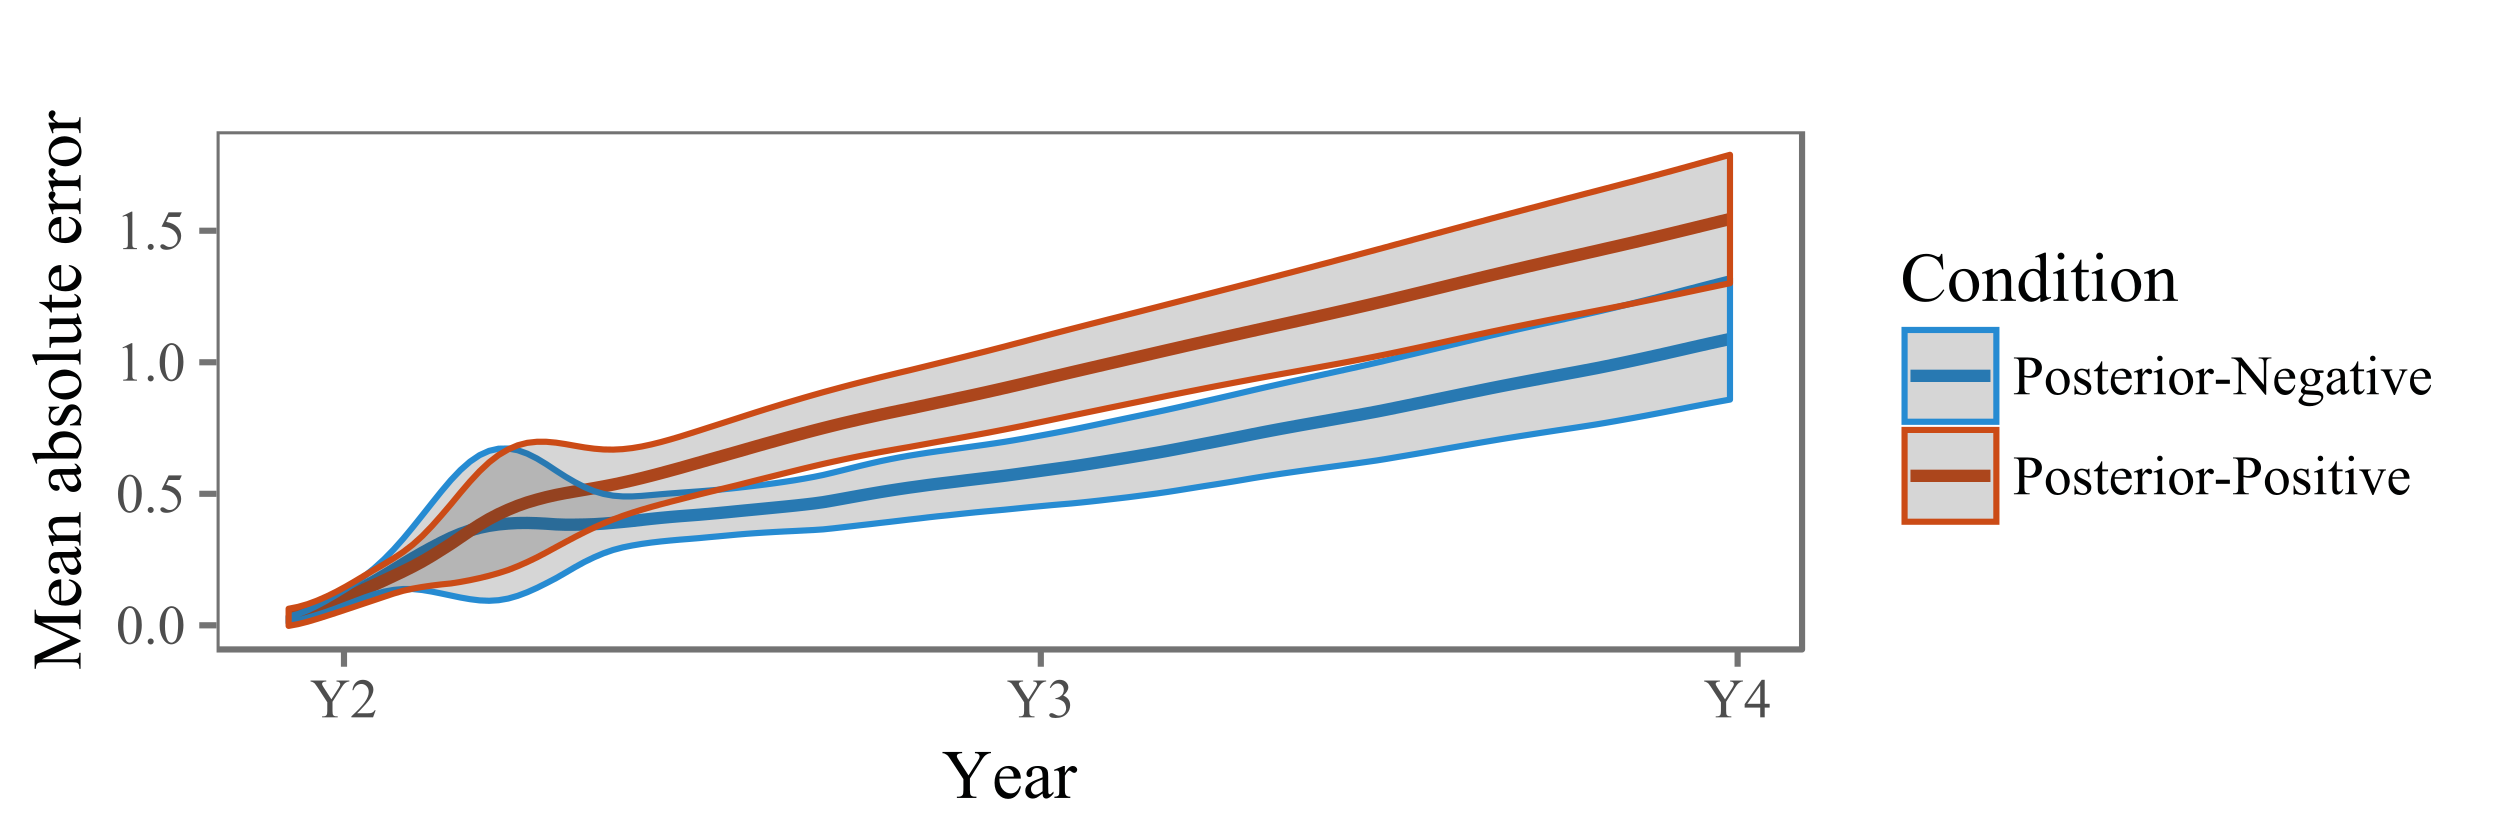 <?xml version="1.0" encoding="UTF-8"?>
<svg xmlns="http://www.w3.org/2000/svg" xmlns:xlink="http://www.w3.org/1999/xlink" width="432pt" height="144pt" viewBox="0 0 432 144" version="1.1">
<defs>
<g>
<symbol overflow="visible" id="glyph0-0">
<path style="stroke:none;" d="M 0.348 -3.141 C 0.344 -3.863 0.453 -4.484 0.676 -5.012 C 0.891 -5.531 1.184 -5.922 1.547 -6.184 C 1.828 -6.383 2.117 -6.484 2.418 -6.488 C 2.902 -6.484 3.34 -6.238 3.73 -5.742 C 4.211 -5.125 4.453 -4.289 4.457 -3.238 C 4.453 -2.5 4.348 -1.875 4.137 -1.359 C 3.926 -0.844 3.652 -0.469 3.324 -0.234 C 2.992 -0.004 2.676 0.109 2.371 0.113 C 1.762 0.109 1.258 -0.246 0.859 -0.961 C 0.516 -1.562 0.344 -2.289 0.348 -3.141 Z M 1.266 -3.023 C 1.266 -2.148 1.371 -1.434 1.59 -0.883 C 1.762 -0.414 2.027 -0.18 2.387 -0.184 C 2.551 -0.18 2.727 -0.258 2.91 -0.41 C 3.09 -0.559 3.227 -0.812 3.324 -1.172 C 3.465 -1.707 3.539 -2.465 3.539 -3.445 C 3.539 -4.168 3.461 -4.77 3.312 -5.258 C 3.195 -5.613 3.051 -5.871 2.879 -6.023 C 2.746 -6.125 2.594 -6.176 2.414 -6.18 C 2.199 -6.176 2.008 -6.078 1.848 -5.891 C 1.617 -5.629 1.465 -5.223 1.387 -4.668 C 1.305 -4.109 1.266 -3.562 1.266 -3.023 Z M 1.266 -3.023 "/>
</symbol>
<symbol overflow="visible" id="glyph0-1">
<path style="stroke:none;" d="M 1.199 -0.91 C 1.344 -0.906 1.469 -0.855 1.57 -0.758 C 1.668 -0.652 1.715 -0.531 1.719 -0.391 C 1.715 -0.242 1.664 -0.117 1.566 -0.02 C 1.461 0.082 1.34 0.129 1.199 0.133 C 1.055 0.129 0.934 0.082 0.832 -0.02 C 0.73 -0.117 0.68 -0.242 0.68 -0.391 C 0.68 -0.535 0.73 -0.656 0.832 -0.758 C 0.934 -0.855 1.055 -0.906 1.199 -0.91 Z M 1.199 -0.91 "/>
</symbol>
<symbol overflow="visible" id="glyph0-2">
<path style="stroke:none;" d="M 4.168 -6.355 L 3.801 -5.559 L 1.891 -5.559 L 1.473 -4.707 C 2.297 -4.582 2.953 -4.273 3.441 -3.781 C 3.852 -3.352 4.059 -2.852 4.062 -2.281 C 4.059 -1.945 3.992 -1.637 3.859 -1.355 C 3.723 -1.066 3.551 -0.824 3.348 -0.629 C 3.137 -0.426 2.906 -0.266 2.656 -0.145 C 2.293 0.027 1.926 0.109 1.551 0.113 C 1.168 0.109 0.891 0.047 0.719 -0.082 C 0.543 -0.211 0.457 -0.352 0.461 -0.512 C 0.457 -0.594 0.492 -0.672 0.566 -0.742 C 0.637 -0.809 0.727 -0.844 0.84 -0.844 C 0.918 -0.844 0.988 -0.828 1.051 -0.805 C 1.109 -0.777 1.215 -0.715 1.363 -0.613 C 1.594 -0.449 1.832 -0.367 2.078 -0.371 C 2.441 -0.367 2.762 -0.508 3.039 -0.785 C 3.312 -1.059 3.449 -1.395 3.453 -1.797 C 3.449 -2.176 3.328 -2.535 3.082 -2.871 C 2.836 -3.203 2.496 -3.457 2.062 -3.641 C 1.719 -3.777 1.254 -3.859 0.672 -3.887 L 1.891 -6.355 Z M 4.168 -6.355 "/>
</symbol>
<symbol overflow="visible" id="glyph0-3">
<path style="stroke:none;" d="M 1.125 -5.734 L 2.672 -6.488 L 2.828 -6.488 L 2.828 -1.121 C 2.824 -0.762 2.84 -0.539 2.871 -0.453 C 2.898 -0.363 2.957 -0.297 3.055 -0.254 C 3.145 -0.203 3.336 -0.176 3.629 -0.172 L 3.629 0 L 1.238 0 L 1.238 -0.172 C 1.535 -0.176 1.73 -0.203 1.816 -0.25 C 1.902 -0.293 1.961 -0.355 2 -0.434 C 2.031 -0.508 2.051 -0.734 2.055 -1.121 L 2.055 -4.551 C 2.051 -5.012 2.035 -5.309 2.008 -5.441 C 1.98 -5.539 1.941 -5.613 1.887 -5.664 C 1.828 -5.707 1.758 -5.73 1.68 -5.734 C 1.559 -5.73 1.398 -5.68 1.195 -5.586 Z M 1.125 -5.734 "/>
</symbol>
<symbol overflow="visible" id="glyph0-4">
<path style="stroke:none;" d="M 4.574 -6.355 L 6.793 -6.355 L 6.793 -6.184 L 6.672 -6.184 C 6.586 -6.18 6.465 -6.145 6.312 -6.074 C 6.152 -6 6.012 -5.898 5.887 -5.766 C 5.758 -5.629 5.602 -5.41 5.414 -5.109 L 3.883 -2.695 L 3.883 -1.102 C 3.879 -0.711 3.922 -0.465 4.012 -0.371 C 4.129 -0.234 4.316 -0.168 4.574 -0.172 L 4.781 -0.172 L 4.781 0 L 2.082 0 L 2.082 -0.172 L 2.305 -0.172 C 2.57 -0.168 2.762 -0.25 2.879 -0.418 C 2.941 -0.512 2.977 -0.742 2.98 -1.102 L 2.98 -2.605 L 1.238 -5.27 C 1.027 -5.578 0.887 -5.773 0.816 -5.855 C 0.738 -5.93 0.586 -6.023 0.359 -6.137 C 0.293 -6.164 0.203 -6.18 0.09 -6.184 L 0.09 -6.355 L 2.809 -6.355 L 2.809 -6.184 L 2.668 -6.184 C 2.516 -6.18 2.383 -6.145 2.262 -6.078 C 2.137 -6.008 2.074 -5.906 2.078 -5.77 C 2.074 -5.656 2.168 -5.453 2.363 -5.16 L 3.688 -3.113 L 4.938 -5.07 C 5.121 -5.359 5.215 -5.578 5.219 -5.727 C 5.215 -5.812 5.191 -5.891 5.148 -5.961 C 5.102 -6.027 5.035 -6.082 4.953 -6.125 C 4.867 -6.16 4.742 -6.18 4.574 -6.184 Z M 4.574 -6.355 "/>
</symbol>
<symbol overflow="visible" id="glyph0-5">
<path style="stroke:none;" d="M 4.402 -1.223 L 3.957 0 L 0.207 0 L 0.207 -0.172 C 1.305 -1.176 2.082 -2 2.535 -2.637 C 2.984 -3.273 3.211 -3.855 3.211 -4.387 C 3.211 -4.789 3.086 -5.121 2.84 -5.379 C 2.59 -5.637 2.293 -5.766 1.953 -5.77 C 1.637 -5.766 1.359 -5.676 1.113 -5.496 C 0.863 -5.312 0.68 -5.043 0.562 -4.691 L 0.391 -4.691 C 0.465 -5.266 0.664 -5.711 0.992 -6.023 C 1.312 -6.332 1.719 -6.484 2.203 -6.488 C 2.719 -6.484 3.148 -6.32 3.492 -5.988 C 3.836 -5.656 4.008 -5.266 4.012 -4.82 C 4.008 -4.496 3.934 -4.172 3.789 -3.852 C 3.555 -3.344 3.18 -2.809 2.664 -2.246 C 1.883 -1.391 1.395 -0.879 1.203 -0.707 L 2.863 -0.707 C 3.199 -0.703 3.438 -0.715 3.574 -0.742 C 3.707 -0.766 3.828 -0.816 3.941 -0.895 C 4.047 -0.969 4.141 -1.078 4.227 -1.223 Z M 4.402 -1.223 "/>
</symbol>
<symbol overflow="visible" id="glyph0-6">
<path style="stroke:none;" d="M 0.488 -5.148 C 0.664 -5.574 0.895 -5.902 1.172 -6.137 C 1.449 -6.367 1.793 -6.484 2.207 -6.488 C 2.715 -6.484 3.105 -6.32 3.379 -5.992 C 3.582 -5.742 3.684 -5.477 3.688 -5.199 C 3.684 -4.73 3.395 -4.254 2.816 -3.766 C 3.203 -3.609 3.5 -3.391 3.703 -3.105 C 3.902 -2.82 4 -2.484 4.004 -2.105 C 4 -1.551 3.824 -1.074 3.477 -0.676 C 3.016 -0.148 2.355 0.109 1.496 0.113 C 1.062 0.109 0.773 0.059 0.621 -0.047 C 0.465 -0.152 0.387 -0.266 0.391 -0.391 C 0.387 -0.477 0.422 -0.555 0.5 -0.625 C 0.57 -0.691 0.66 -0.727 0.766 -0.73 C 0.84 -0.727 0.918 -0.715 1.004 -0.695 C 1.051 -0.676 1.172 -0.617 1.363 -0.523 C 1.547 -0.422 1.676 -0.363 1.754 -0.348 C 1.863 -0.309 1.988 -0.293 2.125 -0.297 C 2.441 -0.293 2.719 -0.414 2.953 -0.664 C 3.188 -0.906 3.305 -1.199 3.309 -1.543 C 3.305 -1.785 3.25 -2.027 3.145 -2.266 C 3.062 -2.438 2.973 -2.57 2.879 -2.664 C 2.738 -2.785 2.555 -2.898 2.324 -3.004 C 2.086 -3.102 1.848 -3.152 1.609 -3.156 L 1.457 -3.156 L 1.457 -3.297 C 1.703 -3.324 1.949 -3.414 2.199 -3.562 C 2.445 -3.707 2.629 -3.883 2.742 -4.09 C 2.852 -4.297 2.906 -4.523 2.91 -4.773 C 2.906 -5.09 2.805 -5.348 2.605 -5.551 C 2.402 -5.746 2.152 -5.848 1.855 -5.852 C 1.367 -5.848 0.961 -5.586 0.641 -5.07 Z M 0.488 -5.148 "/>
</symbol>
<symbol overflow="visible" id="glyph0-7">
<path style="stroke:none;" d="M 4.469 -2.344 L 4.469 -1.68 L 3.613 -1.68 L 3.613 0 L 2.84 0 L 2.84 -1.68 L 0.148 -1.68 L 0.148 -2.277 L 3.098 -6.488 L 3.613 -6.488 L 3.613 -2.344 Z M 2.84 -2.344 L 2.84 -5.5 L 0.609 -2.344 Z M 2.84 -2.344 "/>
</symbol>
<symbol overflow="visible" id="glyph0-8">
<path style="stroke:none;" d="M 1.969 -2.977 L 1.969 -1.125 C 1.969 -0.723 2.012 -0.473 2.102 -0.379 C 2.215 -0.238 2.395 -0.168 2.641 -0.172 L 2.883 -0.172 L 2.883 0 L 0.16 0 L 0.16 -0.172 L 0.398 -0.172 C 0.664 -0.168 0.855 -0.258 0.977 -0.438 C 1.035 -0.531 1.066 -0.762 1.07 -1.125 L 1.07 -5.23 C 1.066 -5.629 1.023 -5.879 0.941 -5.977 C 0.816 -6.113 0.637 -6.18 0.398 -6.184 L 0.16 -6.184 L 0.16 -6.355 L 2.488 -6.355 C 3.055 -6.352 3.504 -6.293 3.836 -6.18 C 4.16 -6.059 4.438 -5.859 4.664 -5.586 C 4.887 -5.305 4.996 -4.977 5 -4.598 C 4.996 -4.078 4.828 -3.656 4.488 -3.332 C 4.145 -3.004 3.66 -2.84 3.039 -2.844 C 2.883 -2.84 2.715 -2.852 2.539 -2.875 C 2.359 -2.895 2.172 -2.93 1.969 -2.977 Z M 1.969 -3.242 C 2.133 -3.207 2.277 -3.184 2.41 -3.172 C 2.535 -3.152 2.645 -3.145 2.738 -3.148 C 3.059 -3.145 3.34 -3.273 3.578 -3.527 C 3.812 -3.777 3.93 -4.102 3.934 -4.504 C 3.93 -4.777 3.875 -5.031 3.762 -5.27 C 3.648 -5.504 3.488 -5.684 3.285 -5.801 C 3.078 -5.918 2.844 -5.977 2.582 -5.977 C 2.422 -5.977 2.219 -5.945 1.969 -5.887 Z M 1.969 -3.242 "/>
</symbol>
<symbol overflow="visible" id="glyph0-9">
<path style="stroke:none;" d="M 2.398 -4.422 C 3.047 -4.418 3.57 -4.172 3.965 -3.68 C 4.297 -3.258 4.465 -2.773 4.469 -2.227 C 4.465 -1.84 4.371 -1.449 4.191 -1.059 C 4.004 -0.664 3.75 -0.367 3.43 -0.168 C 3.102 0.031 2.742 0.129 2.348 0.133 C 1.699 0.129 1.184 -0.125 0.805 -0.641 C 0.48 -1.07 0.32 -1.559 0.324 -2.105 C 0.32 -2.496 0.418 -2.887 0.617 -3.277 C 0.809 -3.664 1.066 -3.953 1.387 -4.141 C 1.703 -4.324 2.039 -4.418 2.398 -4.422 Z M 2.254 -4.117 C 2.086 -4.113 1.918 -4.062 1.754 -3.969 C 1.582 -3.867 1.449 -3.695 1.348 -3.449 C 1.246 -3.199 1.195 -2.883 1.195 -2.5 C 1.195 -1.871 1.316 -1.332 1.566 -0.883 C 1.812 -0.426 2.141 -0.199 2.551 -0.203 C 2.848 -0.199 3.098 -0.324 3.297 -0.578 C 3.492 -0.824 3.59 -1.254 3.594 -1.867 C 3.59 -2.625 3.426 -3.223 3.102 -3.664 C 2.875 -3.961 2.594 -4.113 2.254 -4.117 Z M 2.254 -4.117 "/>
</symbol>
<symbol overflow="visible" id="glyph0-10">
<path style="stroke:none;" d="M 3.074 -4.422 L 3.074 -2.957 L 2.922 -2.957 C 2.801 -3.414 2.648 -3.727 2.461 -3.895 C 2.273 -4.059 2.035 -4.141 1.754 -4.145 C 1.531 -4.141 1.355 -4.082 1.223 -3.969 C 1.086 -3.852 1.02 -3.727 1.023 -3.586 C 1.02 -3.41 1.07 -3.258 1.172 -3.137 C 1.266 -3.004 1.461 -2.867 1.762 -2.727 L 2.445 -2.395 C 3.078 -2.082 3.398 -1.676 3.398 -1.172 C 3.398 -0.781 3.25 -0.465 2.953 -0.227 C 2.656 0.012 2.324 0.129 1.965 0.133 C 1.699 0.129 1.398 0.086 1.062 -0.008 C 0.957 -0.035 0.875 -0.051 0.812 -0.055 C 0.738 -0.051 0.68 -0.016 0.641 0.066 L 0.488 0.066 L 0.488 -1.469 L 0.641 -1.469 C 0.727 -1.027 0.895 -0.695 1.145 -0.477 C 1.387 -0.25 1.664 -0.141 1.973 -0.145 C 2.188 -0.141 2.363 -0.203 2.5 -0.332 C 2.633 -0.457 2.699 -0.609 2.703 -0.793 C 2.699 -1.004 2.625 -1.188 2.477 -1.336 C 2.324 -1.48 2.023 -1.664 1.57 -1.891 C 1.117 -2.113 0.82 -2.316 0.68 -2.504 C 0.539 -2.676 0.469 -2.902 0.469 -3.18 C 0.469 -3.527 0.59 -3.82 0.832 -4.062 C 1.074 -4.297 1.387 -4.418 1.773 -4.422 C 1.938 -4.418 2.141 -4.383 2.387 -4.312 C 2.543 -4.266 2.648 -4.242 2.703 -4.242 C 2.75 -4.242 2.789 -4.25 2.82 -4.273 C 2.844 -4.293 2.879 -4.344 2.922 -4.422 Z M 3.074 -4.422 "/>
</symbol>
<symbol overflow="visible" id="glyph0-11">
<path style="stroke:none;" d="M 1.547 -5.703 L 1.547 -4.293 L 2.551 -4.293 L 2.551 -3.965 L 1.547 -3.965 L 1.547 -1.18 C 1.547 -0.898 1.586 -0.711 1.664 -0.617 C 1.742 -0.516 1.844 -0.469 1.973 -0.473 C 2.074 -0.469 2.176 -0.5 2.273 -0.566 C 2.367 -0.629 2.441 -0.723 2.5 -0.852 L 2.68 -0.852 C 2.566 -0.543 2.414 -0.312 2.215 -0.16 C 2.016 -0.004 1.809 0.07 1.598 0.07 C 1.453 0.07 1.312 0.031 1.176 -0.047 C 1.035 -0.125 0.934 -0.238 0.871 -0.391 C 0.805 -0.535 0.773 -0.766 0.773 -1.078 L 0.773 -3.965 L 0.094 -3.965 L 0.094 -4.121 C 0.266 -4.184 0.441 -4.301 0.621 -4.469 C 0.801 -4.629 0.961 -4.824 1.102 -5.055 C 1.172 -5.168 1.27 -5.383 1.402 -5.703 Z M 1.547 -5.703 "/>
</symbol>
<symbol overflow="visible" id="glyph0-12">
<path style="stroke:none;" d="M 1.023 -2.676 C 1.016 -2.035 1.168 -1.535 1.484 -1.176 C 1.793 -0.812 2.16 -0.633 2.586 -0.633 C 2.863 -0.633 3.109 -0.707 3.32 -0.863 C 3.527 -1.016 3.703 -1.281 3.844 -1.66 L 3.988 -1.566 C 3.922 -1.133 3.73 -0.742 3.418 -0.395 C 3.098 -0.043 2.703 0.129 2.23 0.133 C 1.711 0.129 1.27 -0.07 0.906 -0.469 C 0.535 -0.871 0.352 -1.41 0.355 -2.09 C 0.352 -2.82 0.539 -3.395 0.918 -3.809 C 1.293 -4.219 1.766 -4.422 2.34 -4.426 C 2.816 -4.422 3.211 -4.266 3.523 -3.949 C 3.828 -3.629 3.984 -3.203 3.988 -2.676 Z M 1.023 -2.949 L 3.008 -2.949 C 2.988 -3.219 2.957 -3.414 2.91 -3.531 C 2.828 -3.703 2.711 -3.84 2.559 -3.941 C 2.402 -4.039 2.242 -4.09 2.078 -4.094 C 1.816 -4.09 1.582 -3.988 1.379 -3.789 C 1.172 -3.586 1.055 -3.305 1.023 -2.949 Z M 1.023 -2.949 "/>
</symbol>
<symbol overflow="visible" id="glyph0-13">
<path style="stroke:none;" d="M 1.555 -4.422 L 1.555 -3.453 C 1.91 -4.094 2.281 -4.418 2.664 -4.422 C 2.832 -4.418 2.973 -4.363 3.09 -4.262 C 3.199 -4.152 3.258 -4.031 3.258 -3.898 C 3.258 -3.773 3.215 -3.672 3.137 -3.59 C 3.051 -3.504 2.953 -3.461 2.844 -3.465 C 2.73 -3.461 2.609 -3.516 2.477 -3.625 C 2.34 -3.73 2.238 -3.785 2.176 -3.789 C 2.113 -3.785 2.055 -3.754 1.992 -3.695 C 1.852 -3.562 1.703 -3.352 1.555 -3.062 L 1.555 -1.004 C 1.551 -0.762 1.582 -0.582 1.645 -0.465 C 1.684 -0.375 1.754 -0.305 1.859 -0.25 C 1.961 -0.191 2.109 -0.164 2.305 -0.168 L 2.305 0 L 0.109 0 L 0.109 -0.168 C 0.324 -0.164 0.484 -0.199 0.594 -0.273 C 0.668 -0.32 0.723 -0.398 0.758 -0.512 C 0.77 -0.559 0.777 -0.711 0.781 -0.965 L 0.781 -2.629 C 0.777 -3.125 0.77 -3.422 0.75 -3.52 C 0.73 -3.613 0.691 -3.684 0.641 -3.73 C 0.582 -3.773 0.516 -3.797 0.438 -3.797 C 0.336 -3.797 0.227 -3.773 0.109 -3.727 L 0.062 -3.895 L 1.359 -4.422 Z M 1.555 -4.422 "/>
</symbol>
<symbol overflow="visible" id="glyph0-14">
<path style="stroke:none;" d="M 1.391 -6.664 C 1.52 -6.66 1.633 -6.617 1.727 -6.527 C 1.816 -6.434 1.863 -6.32 1.867 -6.191 C 1.863 -6.059 1.816 -5.945 1.727 -5.855 C 1.633 -5.758 1.52 -5.711 1.391 -5.715 C 1.258 -5.711 1.148 -5.758 1.055 -5.855 C 0.961 -5.945 0.914 -6.059 0.914 -6.191 C 0.914 -6.32 0.957 -6.434 1.051 -6.527 C 1.141 -6.617 1.254 -6.66 1.391 -6.664 Z M 1.781 -4.422 L 1.781 -0.969 C 1.781 -0.695 1.801 -0.52 1.84 -0.434 C 1.879 -0.344 1.934 -0.277 2.012 -0.234 C 2.086 -0.188 2.227 -0.164 2.434 -0.168 L 2.434 0 L 0.348 0 L 0.348 -0.168 C 0.551 -0.164 0.691 -0.184 0.766 -0.227 C 0.836 -0.266 0.895 -0.332 0.938 -0.43 C 0.98 -0.52 1 -0.699 1.004 -0.969 L 1.004 -2.625 C 1 -3.09 0.988 -3.391 0.961 -3.531 C 0.938 -3.629 0.902 -3.699 0.859 -3.738 C 0.809 -3.777 0.742 -3.797 0.664 -3.797 C 0.574 -3.797 0.469 -3.773 0.348 -3.727 L 0.281 -3.895 L 1.574 -4.422 Z M 1.781 -4.422 "/>
</symbol>
<symbol overflow="visible" id="glyph0-15">
<path style="stroke:none;" d="M 0.391 -2.508 L 2.812 -2.508 L 2.812 -1.801 L 0.391 -1.801 Z M 0.391 -2.508 "/>
</symbol>
<symbol overflow="visible" id="glyph0-16">
<path style="stroke:none;" d="M -0.125 -6.355 L 1.598 -6.355 L 5.484 -1.59 L 5.484 -5.254 C 5.484 -5.641 5.438 -5.883 5.352 -5.984 C 5.234 -6.113 5.055 -6.18 4.805 -6.184 L 4.586 -6.184 L 4.586 -6.355 L 6.797 -6.355 L 6.797 -6.184 L 6.57 -6.184 C 6.297 -6.18 6.109 -6.098 6 -5.938 C 5.93 -5.836 5.895 -5.609 5.898 -5.254 L 5.898 0.102 L 5.727 0.102 L 1.539 -5.016 L 1.539 -1.102 C 1.535 -0.711 1.578 -0.465 1.664 -0.371 C 1.781 -0.234 1.961 -0.168 2.211 -0.172 L 2.438 -0.172 L 2.438 0 L 0.227 0 L 0.227 -0.172 L 0.445 -0.172 C 0.715 -0.168 0.906 -0.25 1.023 -0.418 C 1.09 -0.512 1.125 -0.742 1.125 -1.102 L 1.125 -5.523 C 0.938 -5.734 0.797 -5.875 0.703 -5.945 C 0.609 -6.012 0.469 -6.078 0.285 -6.141 C 0.191 -6.168 0.059 -6.18 -0.125 -6.184 Z M -0.125 -6.355 "/>
</symbol>
<symbol overflow="visible" id="glyph0-17">
<path style="stroke:none;" d="M 1.449 -1.566 C 1.184 -1.691 0.984 -1.871 0.844 -2.102 C 0.703 -2.328 0.633 -2.582 0.633 -2.863 C 0.633 -3.285 0.793 -3.652 1.113 -3.961 C 1.434 -4.266 1.844 -4.418 2.344 -4.422 C 2.75 -4.418 3.102 -4.316 3.406 -4.121 L 4.316 -4.121 C 4.449 -4.117 4.527 -4.113 4.551 -4.109 C 4.57 -4.098 4.586 -4.086 4.598 -4.07 C 4.613 -4.039 4.621 -3.988 4.625 -3.918 C 4.621 -3.836 4.613 -3.781 4.602 -3.75 C 4.59 -3.734 4.574 -3.719 4.555 -3.711 C 4.527 -3.699 4.449 -3.695 4.316 -3.699 L 3.758 -3.699 C 3.93 -3.469 4.02 -3.184 4.023 -2.836 C 4.02 -2.434 3.867 -2.09 3.562 -1.809 C 3.254 -1.523 2.84 -1.383 2.328 -1.383 C 2.113 -1.383 1.898 -1.414 1.68 -1.477 C 1.539 -1.355 1.445 -1.25 1.398 -1.164 C 1.348 -1.074 1.324 -1 1.328 -0.938 C 1.324 -0.883 1.348 -0.828 1.402 -0.781 C 1.449 -0.727 1.551 -0.691 1.707 -0.676 C 1.789 -0.66 2.008 -0.648 2.363 -0.641 C 3.004 -0.621 3.422 -0.602 3.613 -0.578 C 3.902 -0.535 4.133 -0.426 4.309 -0.254 C 4.48 -0.078 4.57 0.133 4.57 0.395 C 4.57 0.742 4.402 1.074 4.074 1.387 C 3.582 1.84 2.945 2.066 2.164 2.07 C 1.559 2.066 1.051 1.934 0.637 1.664 C 0.398 1.508 0.281 1.344 0.285 1.176 C 0.281 1.098 0.297 1.023 0.336 0.953 C 0.387 0.832 0.496 0.672 0.664 0.469 C 0.684 0.438 0.844 0.27 1.145 -0.039 C 0.977 -0.133 0.863 -0.219 0.797 -0.297 C 0.73 -0.371 0.695 -0.457 0.699 -0.559 C 0.695 -0.664 0.742 -0.793 0.832 -0.941 C 0.918 -1.086 1.121 -1.293 1.449 -1.566 Z M 2.266 -4.195 C 2.031 -4.195 1.836 -4.102 1.684 -3.918 C 1.523 -3.73 1.445 -3.449 1.449 -3.07 C 1.445 -2.574 1.551 -2.191 1.766 -1.922 C 1.926 -1.715 2.133 -1.609 2.387 -1.613 C 2.621 -1.609 2.816 -1.699 2.973 -1.879 C 3.121 -2.055 3.199 -2.336 3.203 -2.719 C 3.199 -3.215 3.09 -3.602 2.879 -3.887 C 2.715 -4.09 2.512 -4.195 2.266 -4.195 Z M 1.402 0 C 1.25 0.156 1.141 0.305 1.066 0.445 C 0.992 0.582 0.953 0.707 0.957 0.824 C 0.953 0.973 1.043 1.105 1.227 1.219 C 1.535 1.41 1.988 1.504 2.582 1.508 C 3.141 1.504 3.555 1.406 3.824 1.211 C 4.09 1.012 4.223 0.801 4.227 0.578 C 4.223 0.41 4.145 0.293 3.988 0.23 C 3.824 0.156 3.504 0.117 3.023 0.109 C 2.32 0.086 1.777 0.051 1.402 0 Z M 1.402 0 "/>
</symbol>
<symbol overflow="visible" id="glyph0-18">
<path style="stroke:none;" d="M 2.734 -0.617 C 2.289 -0.273 2.012 -0.078 1.902 -0.027 C 1.73 0.051 1.551 0.086 1.363 0.09 C 1.062 0.086 0.816 -0.012 0.629 -0.215 C 0.434 -0.414 0.34 -0.68 0.344 -1.016 C 0.34 -1.223 0.387 -1.406 0.484 -1.562 C 0.609 -1.77 0.832 -1.969 1.148 -2.16 C 1.465 -2.344 1.992 -2.57 2.734 -2.844 L 2.734 -3.016 C 2.73 -3.441 2.66 -3.734 2.527 -3.895 C 2.387 -4.051 2.191 -4.129 1.938 -4.133 C 1.738 -4.129 1.582 -4.078 1.469 -3.977 C 1.348 -3.867 1.289 -3.746 1.289 -3.609 L 1.297 -3.336 C 1.293 -3.188 1.258 -3.078 1.188 -3.004 C 1.113 -2.922 1.016 -2.883 0.898 -2.887 C 0.781 -2.883 0.688 -2.922 0.617 -3.008 C 0.539 -3.086 0.504 -3.199 0.508 -3.344 C 0.504 -3.609 0.641 -3.855 0.918 -4.082 C 1.191 -4.305 1.578 -4.418 2.078 -4.422 C 2.457 -4.418 2.77 -4.352 3.016 -4.227 C 3.195 -4.125 3.332 -3.977 3.422 -3.773 C 3.477 -3.637 3.504 -3.359 3.508 -2.949 L 3.508 -1.492 C 3.504 -1.078 3.512 -0.828 3.531 -0.738 C 3.543 -0.645 3.566 -0.582 3.605 -0.555 C 3.637 -0.52 3.68 -0.504 3.73 -0.508 C 3.777 -0.504 3.82 -0.516 3.863 -0.539 C 3.926 -0.578 4.055 -0.691 4.242 -0.883 L 4.242 -0.617 C 3.891 -0.148 3.555 0.082 3.238 0.086 C 3.082 0.082 2.961 0.031 2.871 -0.074 C 2.781 -0.18 2.734 -0.359 2.734 -0.617 Z M 2.734 -0.922 L 2.734 -2.559 C 2.258 -2.367 1.953 -2.234 1.82 -2.16 C 1.57 -2.02 1.395 -1.875 1.289 -1.727 C 1.18 -1.574 1.125 -1.41 1.129 -1.238 C 1.125 -1.008 1.191 -0.82 1.328 -0.676 C 1.461 -0.523 1.617 -0.449 1.797 -0.453 C 2.031 -0.449 2.344 -0.605 2.734 -0.922 Z M 2.734 -0.922 "/>
</symbol>
<symbol overflow="visible" id="glyph0-19">
<path style="stroke:none;" d="M 0.078 -4.293 L 2.102 -4.293 L 2.102 -4.121 L 1.969 -4.121 C 1.844 -4.117 1.75 -4.09 1.688 -4.031 C 1.625 -3.969 1.594 -3.887 1.594 -3.793 C 1.594 -3.68 1.625 -3.551 1.691 -3.402 L 2.691 -1.031 L 3.695 -3.492 C 3.762 -3.664 3.797 -3.797 3.801 -3.891 C 3.797 -3.934 3.785 -3.969 3.766 -4 C 3.727 -4.043 3.684 -4.074 3.633 -4.094 C 3.578 -4.109 3.469 -4.117 3.309 -4.121 L 3.309 -4.293 L 4.711 -4.293 L 4.711 -4.121 C 4.547 -4.105 4.434 -4.074 4.375 -4.023 C 4.262 -3.926 4.164 -3.77 4.078 -3.555 L 2.555 0.133 L 2.363 0.133 L 0.828 -3.492 C 0.758 -3.66 0.695 -3.781 0.633 -3.855 C 0.57 -3.926 0.488 -3.984 0.395 -4.039 C 0.336 -4.062 0.23 -4.09 0.078 -4.121 Z M 0.078 -4.293 "/>
</symbol>
<symbol overflow="visible" id="glyph1-0">
<path style="stroke:none;" d="M 5.719 -7.945 L 8.492 -7.945 L 8.492 -7.727 L 8.336 -7.727 C 8.234 -7.723 8.086 -7.68 7.895 -7.594 C 7.695 -7.504 7.52 -7.375 7.359 -7.207 C 7.195 -7.035 6.996 -6.762 6.766 -6.387 L 4.852 -3.367 L 4.852 -1.375 C 4.852 -0.887 4.906 -0.582 5.016 -0.461 C 5.164 -0.297 5.398 -0.215 5.719 -0.219 L 5.977 -0.219 L 5.977 0 L 2.602 0 L 2.602 -0.219 L 2.883 -0.219 C 3.219 -0.215 3.457 -0.316 3.598 -0.523 C 3.684 -0.645 3.727 -0.93 3.727 -1.375 L 3.727 -3.258 L 1.547 -6.586 C 1.289 -6.977 1.113 -7.219 1.02 -7.316 C 0.926 -7.414 0.734 -7.531 0.453 -7.672 C 0.371 -7.703 0.258 -7.723 0.109 -7.727 L 0.109 -7.945 L 3.508 -7.945 L 3.508 -7.727 L 3.336 -7.727 C 3.148 -7.723 2.98 -7.68 2.824 -7.598 C 2.668 -7.508 2.59 -7.379 2.594 -7.211 C 2.59 -7.066 2.711 -6.812 2.953 -6.453 L 4.609 -3.891 L 6.172 -6.34 C 6.402 -6.707 6.52 -6.98 6.523 -7.16 C 6.52 -7.27 6.492 -7.367 6.438 -7.453 C 6.379 -7.539 6.297 -7.605 6.191 -7.652 C 6.086 -7.699 5.93 -7.723 5.719 -7.727 Z M 5.719 -7.945 "/>
</symbol>
<symbol overflow="visible" id="glyph1-1">
<path style="stroke:none;" d="M 1.277 -3.344 C 1.273 -2.543 1.465 -1.918 1.859 -1.469 C 2.246 -1.012 2.707 -0.785 3.234 -0.789 C 3.586 -0.785 3.891 -0.883 4.148 -1.078 C 4.406 -1.273 4.625 -1.605 4.805 -2.074 L 4.984 -1.957 C 4.902 -1.422 4.664 -0.934 4.27 -0.496 C 3.875 -0.055 3.383 0.164 2.789 0.164 C 2.141 0.164 1.586 -0.086 1.133 -0.59 C 0.672 -1.09 0.445 -1.766 0.445 -2.613 C 0.445 -3.531 0.68 -4.246 1.152 -4.762 C 1.621 -5.273 2.211 -5.531 2.922 -5.531 C 3.523 -5.531 4.02 -5.332 4.406 -4.938 C 4.789 -4.539 4.98 -4.008 4.984 -3.344 Z M 1.277 -3.688 L 3.762 -3.688 C 3.742 -4.027 3.699 -4.27 3.641 -4.414 C 3.539 -4.629 3.395 -4.801 3.203 -4.93 C 3.008 -5.051 2.805 -5.113 2.594 -5.117 C 2.27 -5.113 1.98 -4.988 1.727 -4.738 C 1.469 -4.484 1.32 -4.133 1.277 -3.688 Z M 1.277 -3.688 "/>
</symbol>
<symbol overflow="visible" id="glyph1-2">
<path style="stroke:none;" d="M 3.414 -0.773 C 2.863 -0.344 2.52 -0.098 2.379 -0.035 C 2.168 0.059 1.941 0.105 1.703 0.109 C 1.332 0.105 1.027 -0.02 0.789 -0.27 C 0.547 -0.52 0.426 -0.852 0.43 -1.273 C 0.426 -1.531 0.484 -1.758 0.602 -1.953 C 0.762 -2.215 1.039 -2.465 1.438 -2.703 C 1.828 -2.934 2.488 -3.219 3.414 -3.555 L 3.414 -3.766 C 3.41 -4.301 3.324 -4.668 3.16 -4.867 C 2.988 -5.066 2.742 -5.168 2.422 -5.168 C 2.172 -5.168 1.977 -5.102 1.836 -4.969 C 1.68 -4.836 1.605 -4.684 1.609 -4.512 L 1.625 -4.172 C 1.621 -3.992 1.574 -3.852 1.484 -3.754 C 1.391 -3.656 1.273 -3.609 1.125 -3.609 C 0.977 -3.609 0.855 -3.66 0.77 -3.762 C 0.676 -3.863 0.633 -4 0.633 -4.18 C 0.633 -4.508 0.805 -4.816 1.148 -5.102 C 1.492 -5.379 1.973 -5.52 2.594 -5.523 C 3.07 -5.52 3.461 -5.441 3.766 -5.285 C 3.996 -5.16 4.168 -4.969 4.277 -4.719 C 4.348 -4.547 4.383 -4.203 4.383 -3.688 L 4.383 -1.863 C 4.383 -1.348 4.391 -1.031 4.41 -0.922 C 4.43 -0.805 4.461 -0.73 4.508 -0.691 C 4.551 -0.652 4.605 -0.633 4.664 -0.633 C 4.727 -0.633 4.781 -0.645 4.828 -0.672 C 4.91 -0.723 5.066 -0.867 5.305 -1.102 L 5.305 -0.773 C 4.863 -0.188 4.445 0.105 4.047 0.105 C 3.855 0.105 3.703 0.039 3.59 -0.094 C 3.477 -0.227 3.418 -0.453 3.414 -0.773 Z M 3.414 -1.156 L 3.414 -3.199 C 2.824 -2.965 2.445 -2.797 2.273 -2.703 C 1.965 -2.527 1.742 -2.348 1.613 -2.164 C 1.477 -1.973 1.41 -1.77 1.414 -1.547 C 1.41 -1.266 1.496 -1.031 1.664 -0.848 C 1.828 -0.66 2.02 -0.566 2.242 -0.57 C 2.535 -0.566 2.926 -0.762 3.414 -1.156 Z M 3.414 -1.156 "/>
</symbol>
<symbol overflow="visible" id="glyph1-3">
<path style="stroke:none;" d="M 1.945 -5.523 L 1.945 -4.32 C 2.391 -5.117 2.852 -5.52 3.328 -5.523 C 3.539 -5.52 3.715 -5.453 3.859 -5.328 C 3.996 -5.195 4.066 -5.047 4.07 -4.875 C 4.066 -4.723 4.016 -4.594 3.918 -4.488 C 3.812 -4.379 3.691 -4.324 3.555 -4.328 C 3.418 -4.324 3.266 -4.391 3.098 -4.531 C 2.926 -4.664 2.801 -4.734 2.719 -4.734 C 2.648 -4.734 2.57 -4.695 2.492 -4.617 C 2.312 -4.453 2.133 -4.188 1.945 -3.828 L 1.945 -1.254 C 1.945 -0.957 1.98 -0.73 2.055 -0.578 C 2.105 -0.473 2.195 -0.387 2.324 -0.316 C 2.453 -0.246 2.641 -0.211 2.883 -0.211 L 2.883 0 L 0.133 0 L 0.133 -0.211 C 0.406 -0.211 0.609 -0.254 0.742 -0.34 C 0.84 -0.402 0.91 -0.5 0.949 -0.641 C 0.965 -0.703 0.973 -0.895 0.977 -1.207 L 0.977 -3.289 C 0.973 -3.91 0.961 -4.281 0.938 -4.402 C 0.914 -4.52 0.867 -4.609 0.797 -4.664 C 0.727 -4.719 0.641 -4.746 0.547 -4.746 C 0.422 -4.746 0.285 -4.715 0.133 -4.656 L 0.078 -4.867 L 1.699 -5.523 Z M 1.945 -5.523 "/>
</symbol>
<symbol overflow="visible" id="glyph1-4">
<path style="stroke:none;" d="M 7.227 -8.125 L 7.406 -5.426 L 7.227 -5.426 C 6.977 -6.234 6.633 -6.816 6.188 -7.172 C 5.738 -7.523 5.199 -7.699 4.57 -7.703 C 4.043 -7.699 3.566 -7.566 3.141 -7.301 C 2.711 -7.035 2.375 -6.609 2.133 -6.023 C 1.891 -5.438 1.77 -4.707 1.77 -3.836 C 1.77 -3.113 1.883 -2.492 2.113 -1.969 C 2.344 -1.441 2.691 -1.035 3.156 -0.758 C 3.617 -0.473 4.145 -0.332 4.742 -0.336 C 5.254 -0.332 5.711 -0.441 6.105 -0.664 C 6.496 -0.883 6.93 -1.324 7.406 -1.98 L 7.586 -1.863 C 7.188 -1.156 6.723 -0.637 6.195 -0.312 C 5.66 0.016 5.031 0.176 4.301 0.18 C 2.984 0.176 1.965 -0.309 1.242 -1.281 C 0.703 -2.008 0.434 -2.863 0.434 -3.852 C 0.434 -4.641 0.609 -5.371 0.965 -6.035 C 1.32 -6.699 1.809 -7.211 2.434 -7.578 C 3.051 -7.938 3.734 -8.121 4.477 -8.125 C 5.047 -8.121 5.613 -7.98 6.176 -7.703 C 6.34 -7.617 6.457 -7.574 6.527 -7.578 C 6.633 -7.574 6.723 -7.613 6.805 -7.688 C 6.898 -7.789 6.973 -7.934 7.02 -8.125 Z M 7.227 -8.125 "/>
</symbol>
<symbol overflow="visible" id="glyph1-5">
<path style="stroke:none;" d="M 3 -5.523 C 3.812 -5.52 4.465 -5.211 4.957 -4.602 C 5.375 -4.07 5.582 -3.465 5.586 -2.781 C 5.582 -2.301 5.469 -1.816 5.238 -1.324 C 5.004 -0.832 4.684 -0.461 4.285 -0.211 C 3.879 0.039 3.43 0.164 2.938 0.164 C 2.125 0.164 1.484 -0.156 1.008 -0.805 C 0.605 -1.344 0.402 -1.953 0.406 -2.633 C 0.402 -3.117 0.523 -3.605 0.77 -4.098 C 1.012 -4.582 1.336 -4.941 1.734 -5.176 C 2.133 -5.402 2.555 -5.52 3 -5.523 Z M 2.82 -5.145 C 2.609 -5.145 2.402 -5.082 2.195 -4.957 C 1.984 -4.832 1.816 -4.617 1.688 -4.312 C 1.555 -4.004 1.488 -3.605 1.492 -3.125 C 1.488 -2.34 1.645 -1.668 1.957 -1.102 C 2.27 -0.531 2.68 -0.246 3.188 -0.25 C 3.566 -0.246 3.879 -0.402 4.125 -0.719 C 4.367 -1.027 4.488 -1.566 4.492 -2.332 C 4.488 -3.285 4.285 -4.035 3.879 -4.582 C 3.598 -4.957 3.242 -5.145 2.82 -5.145 Z M 2.82 -5.145 "/>
</symbol>
<symbol overflow="visible" id="glyph1-6">
<path style="stroke:none;" d="M 1.938 -4.391 C 2.566 -5.141 3.168 -5.52 3.738 -5.523 C 4.031 -5.52 4.281 -5.445 4.496 -5.305 C 4.703 -5.156 4.871 -4.918 5 -4.582 C 5.078 -4.348 5.121 -3.988 5.125 -3.504 L 5.125 -1.211 C 5.121 -0.871 5.148 -0.641 5.211 -0.523 C 5.25 -0.422 5.32 -0.348 5.418 -0.293 C 5.512 -0.238 5.688 -0.211 5.945 -0.211 L 5.945 0 L 3.293 0 L 3.293 -0.211 L 3.406 -0.211 C 3.652 -0.211 3.828 -0.246 3.93 -0.324 C 4.027 -0.395 4.098 -0.508 4.137 -0.664 C 4.152 -0.719 4.16 -0.902 4.16 -1.211 L 4.16 -3.41 C 4.16 -3.895 4.094 -4.246 3.969 -4.473 C 3.84 -4.691 3.629 -4.805 3.328 -4.805 C 2.863 -4.805 2.398 -4.551 1.938 -4.043 L 1.938 -1.211 C 1.934 -0.848 1.957 -0.625 2.004 -0.539 C 2.059 -0.422 2.133 -0.336 2.23 -0.289 C 2.324 -0.234 2.52 -0.211 2.812 -0.211 L 2.812 0 L 0.156 0 L 0.156 -0.211 L 0.273 -0.211 C 0.547 -0.211 0.73 -0.277 0.828 -0.418 C 0.922 -0.551 0.973 -0.816 0.973 -1.211 L 0.973 -3.203 C 0.973 -3.848 0.957 -4.242 0.926 -4.383 C 0.895 -4.523 0.848 -4.617 0.793 -4.668 C 0.73 -4.719 0.652 -4.746 0.551 -4.746 C 0.441 -4.746 0.309 -4.715 0.156 -4.656 L 0.07 -4.867 L 1.688 -5.523 L 1.938 -5.523 Z M 1.938 -4.391 "/>
</symbol>
<symbol overflow="visible" id="glyph1-7">
<path style="stroke:none;" d="M 4.164 -0.602 C 3.902 -0.328 3.648 -0.133 3.398 -0.016 C 3.148 0.105 2.879 0.164 2.59 0.164 C 2.004 0.164 1.492 -0.078 1.055 -0.57 C 0.617 -1.055 0.398 -1.688 0.398 -2.461 C 0.398 -3.23 0.641 -3.934 1.125 -4.574 C 1.609 -5.211 2.23 -5.531 2.992 -5.531 C 3.465 -5.531 3.855 -5.379 4.164 -5.078 L 4.164 -6.07 C 4.16 -6.684 4.145 -7.059 4.121 -7.203 C 4.09 -7.34 4.047 -7.438 3.984 -7.488 C 3.922 -7.535 3.844 -7.559 3.75 -7.562 C 3.648 -7.559 3.512 -7.527 3.344 -7.469 L 3.27 -7.676 L 4.867 -8.332 L 5.133 -8.332 L 5.133 -2.125 C 5.133 -1.496 5.145 -1.113 5.176 -0.973 C 5.199 -0.832 5.246 -0.734 5.316 -0.684 C 5.379 -0.625 5.457 -0.598 5.543 -0.602 C 5.648 -0.598 5.789 -0.633 5.965 -0.703 L 6.031 -0.5 L 4.438 0.164 L 4.164 0.164 Z M 4.164 -1.016 L 4.164 -3.781 C 4.141 -4.043 4.07 -4.285 3.957 -4.508 C 3.836 -4.723 3.68 -4.887 3.488 -5 C 3.293 -5.109 3.105 -5.168 2.922 -5.168 C 2.574 -5.168 2.27 -5.012 2.004 -4.703 C 1.645 -4.293 1.465 -3.699 1.469 -2.922 C 1.465 -2.133 1.637 -1.527 1.984 -1.109 C 2.324 -0.688 2.707 -0.48 3.133 -0.48 C 3.488 -0.48 3.832 -0.656 4.164 -1.016 Z M 4.164 -1.016 "/>
</symbol>
<symbol overflow="visible" id="glyph1-8">
<path style="stroke:none;" d="M 1.742 -8.332 C 1.898 -8.332 2.039 -8.273 2.156 -8.156 C 2.273 -8.039 2.332 -7.898 2.332 -7.742 C 2.332 -7.57 2.273 -7.43 2.156 -7.316 C 2.039 -7.195 1.898 -7.137 1.742 -7.141 C 1.57 -7.137 1.43 -7.195 1.316 -7.316 C 1.195 -7.43 1.137 -7.57 1.141 -7.742 C 1.137 -7.898 1.195 -8.039 1.312 -8.156 C 1.43 -8.273 1.57 -8.332 1.742 -8.332 Z M 2.227 -5.523 L 2.227 -1.211 C 2.227 -0.875 2.25 -0.652 2.301 -0.543 C 2.348 -0.43 2.418 -0.348 2.516 -0.293 C 2.609 -0.238 2.785 -0.211 3.039 -0.211 L 3.039 0 L 0.434 0 L 0.434 -0.211 C 0.695 -0.211 0.871 -0.234 0.961 -0.285 C 1.047 -0.336 1.117 -0.422 1.172 -0.539 C 1.227 -0.656 1.254 -0.879 1.254 -1.211 L 1.254 -3.281 C 1.254 -3.863 1.234 -4.238 1.203 -4.414 C 1.172 -4.535 1.129 -4.621 1.07 -4.672 C 1.012 -4.719 0.934 -4.746 0.832 -4.746 C 0.723 -4.746 0.59 -4.715 0.434 -4.656 L 0.352 -4.867 L 1.969 -5.523 Z M 2.227 -5.523 "/>
</symbol>
<symbol overflow="visible" id="glyph1-9">
<path style="stroke:none;" d="M 1.934 -7.133 L 1.934 -5.367 L 3.188 -5.367 L 3.188 -4.957 L 1.934 -4.957 L 1.934 -1.477 C 1.934 -1.125 1.98 -0.891 2.082 -0.773 C 2.18 -0.652 2.309 -0.59 2.469 -0.594 C 2.594 -0.59 2.719 -0.629 2.84 -0.711 C 2.961 -0.789 3.055 -0.91 3.125 -1.066 L 3.352 -1.066 C 3.215 -0.684 3.02 -0.395 2.773 -0.203 C 2.52 -0.012 2.262 0.082 2 0.086 C 1.812 0.082 1.637 0.035 1.469 -0.062 C 1.293 -0.16 1.168 -0.301 1.09 -0.488 C 1.008 -0.668 0.965 -0.957 0.969 -1.348 L 0.969 -4.957 L 0.117 -4.957 L 0.117 -5.148 C 0.328 -5.234 0.547 -5.379 0.773 -5.586 C 1 -5.789 1.199 -6.035 1.375 -6.316 C 1.465 -6.465 1.59 -6.734 1.75 -7.133 Z M 1.934 -7.133 "/>
</symbol>
<symbol overflow="visible" id="glyph2-0">
<path style="stroke:none;" d="M 0 -4.91 L -6.688 -1.84 L -1.375 -1.84 C -0.887 -1.84 -0.582 -1.891 -0.461 -2 C -0.293 -2.141 -0.211 -2.371 -0.215 -2.684 L -0.215 -2.965 L 0 -2.965 L 0 -0.199 L -0.219 -0.199 L -0.215 -0.48 C -0.211 -0.816 -0.312 -1.055 -0.52 -1.195 C -0.641 -1.281 -0.926 -1.324 -1.375 -1.324 L -6.57 -1.324 C -6.914 -1.324 -7.168 -1.285 -7.328 -1.207 C -7.441 -1.152 -7.535 -1.051 -7.613 -0.906 C -7.684 -0.758 -7.723 -0.523 -7.727 -0.199 L -7.945 -0.199 L -7.945 -2.449 L -1.727 -5.332 L -7.945 -8.168 L -7.945 -10.418 L -7.727 -10.418 L -7.727 -10.141 C -7.723 -9.801 -7.621 -9.562 -7.422 -9.422 C -7.293 -9.336 -7.008 -9.293 -6.566 -9.293 L -1.375 -9.293 C -0.887 -9.293 -0.582 -9.348 -0.461 -9.457 C -0.293 -9.598 -0.211 -9.824 -0.215 -10.141 L -0.215 -10.418 L 0 -10.418 L 0 -7.043 L -0.215 -7.043 L -0.215 -7.324 C -0.211 -7.664 -0.312 -7.902 -0.52 -8.039 C -0.641 -8.125 -0.926 -8.168 -1.375 -8.168 L -6.684 -8.168 L 0 -5.102 Z M 0 -4.91 "/>
</symbol>
<symbol overflow="visible" id="glyph2-1">
<path style="stroke:none;" d="M -3.344 -1.277 C -2.543 -1.273 -1.918 -1.465 -1.469 -1.859 C -1.012 -2.246 -0.785 -2.707 -0.789 -3.234 C -0.785 -3.586 -0.883 -3.891 -1.078 -4.148 C -1.273 -4.406 -1.605 -4.625 -2.074 -4.805 L -1.957 -4.984 C -1.418 -4.902 -0.93 -4.664 -0.492 -4.27 C -0.055 -3.875 0.164 -3.383 0.164 -2.789 C 0.164 -2.141 -0.086 -1.586 -0.59 -1.133 C -1.09 -0.672 -1.766 -0.445 -2.613 -0.445 C -3.531 -0.445 -4.246 -0.68 -4.762 -1.152 C -5.273 -1.621 -5.531 -2.211 -5.531 -2.926 C -5.531 -3.523 -5.332 -4.02 -4.938 -4.406 C -4.539 -4.789 -4.008 -4.98 -3.344 -4.984 Z M -3.688 -1.277 L -3.684 -3.762 C -4.027 -3.742 -4.27 -3.699 -4.414 -3.641 C -4.629 -3.539 -4.801 -3.395 -4.93 -3.203 C -5.051 -3.008 -5.113 -2.805 -5.117 -2.598 C -5.113 -2.27 -4.988 -1.98 -4.738 -1.727 C -4.484 -1.469 -4.133 -1.32 -3.688 -1.277 Z M -3.688 -1.277 "/>
</symbol>
<symbol overflow="visible" id="glyph2-2">
<path style="stroke:none;" d="M -0.773 -3.414 C -0.344 -2.863 -0.098 -2.52 -0.035 -2.379 C 0.062 -2.168 0.109 -1.941 0.113 -1.703 C 0.109 -1.332 -0.012 -1.027 -0.266 -0.789 C -0.516 -0.547 -0.852 -0.426 -1.273 -0.43 C -1.531 -0.426 -1.758 -0.484 -1.953 -0.605 C -2.215 -0.762 -2.465 -1.039 -2.703 -1.438 C -2.934 -1.828 -3.219 -2.488 -3.555 -3.414 L -3.766 -3.418 C -4.301 -3.414 -4.668 -3.328 -4.867 -3.16 C -5.066 -2.988 -5.168 -2.742 -5.168 -2.422 C -5.168 -2.172 -5.102 -1.977 -4.969 -1.836 C -4.836 -1.684 -4.684 -1.609 -4.512 -1.613 L -4.172 -1.625 C -3.992 -1.621 -3.852 -1.574 -3.754 -1.484 C -3.656 -1.391 -3.609 -1.273 -3.609 -1.125 C -3.609 -0.98 -3.66 -0.859 -3.762 -0.77 C -3.863 -0.676 -4 -0.633 -4.18 -0.633 C -4.508 -0.633 -4.816 -0.805 -5.102 -1.148 C -5.379 -1.492 -5.52 -1.973 -5.523 -2.598 C -5.52 -3.07 -5.441 -3.461 -5.285 -3.77 C -5.16 -3.996 -4.969 -4.168 -4.719 -4.277 C -4.547 -4.348 -4.203 -4.383 -3.684 -4.383 L -1.863 -4.383 C -1.348 -4.383 -1.031 -4.391 -0.922 -4.41 C -0.805 -4.43 -0.73 -4.461 -0.691 -4.508 C -0.652 -4.551 -0.633 -4.605 -0.633 -4.664 C -0.633 -4.727 -0.645 -4.781 -0.672 -4.828 C -0.723 -4.91 -0.867 -5.066 -1.102 -5.305 L -0.773 -5.305 C -0.188 -4.863 0.105 -4.445 0.105 -4.047 C 0.105 -3.855 0.039 -3.703 -0.094 -3.59 C -0.227 -3.477 -0.453 -3.418 -0.773 -3.414 Z M -1.152 -3.414 L -3.199 -3.414 C -2.965 -2.824 -2.797 -2.445 -2.703 -2.273 C -2.527 -1.965 -2.348 -1.742 -2.164 -1.613 C -1.973 -1.477 -1.77 -1.41 -1.547 -1.414 C -1.266 -1.41 -1.031 -1.496 -0.844 -1.664 C -0.656 -1.828 -0.562 -2.02 -0.566 -2.242 C -0.562 -2.535 -0.758 -2.926 -1.152 -3.414 Z M -1.152 -3.414 "/>
</symbol>
<symbol overflow="visible" id="glyph2-3">
<path style="stroke:none;" d="M -4.391 -1.941 C -5.141 -2.566 -5.52 -3.168 -5.523 -3.738 C -5.52 -4.031 -5.445 -4.281 -5.305 -4.496 C -5.156 -4.703 -4.918 -4.871 -4.582 -5 C -4.348 -5.078 -3.988 -5.121 -3.504 -5.125 L -1.211 -5.125 C -0.871 -5.121 -0.641 -5.148 -0.52 -5.211 C -0.422 -5.25 -0.348 -5.32 -0.293 -5.418 C -0.238 -5.512 -0.211 -5.688 -0.211 -5.945 L 0 -5.945 L 0 -3.293 L -0.211 -3.293 L -0.211 -3.406 C -0.211 -3.652 -0.246 -3.828 -0.324 -3.93 C -0.395 -4.027 -0.508 -4.098 -0.66 -4.137 C -0.719 -4.152 -0.902 -4.16 -1.211 -4.16 L -3.41 -4.16 C -3.895 -4.16 -4.246 -4.094 -4.473 -3.969 C -4.691 -3.84 -4.805 -3.629 -4.805 -3.328 C -4.805 -2.863 -4.551 -2.398 -4.043 -1.941 L -1.211 -1.938 C -0.848 -1.934 -0.625 -1.957 -0.539 -2.004 C -0.422 -2.059 -0.336 -2.133 -0.289 -2.23 C -0.234 -2.324 -0.211 -2.52 -0.211 -2.812 L 0 -2.812 L 0 -0.156 L -0.211 -0.156 L -0.211 -0.273 C -0.211 -0.547 -0.277 -0.73 -0.418 -0.828 C -0.551 -0.922 -0.816 -0.973 -1.211 -0.973 L -3.203 -0.973 C -3.848 -0.973 -4.242 -0.957 -4.383 -0.93 C -4.523 -0.898 -4.617 -0.852 -4.668 -0.793 C -4.719 -0.73 -4.746 -0.652 -4.746 -0.551 C -4.746 -0.441 -4.715 -0.309 -4.656 -0.16 L -4.867 -0.07 L -5.523 -1.688 L -5.523 -1.941 Z M -4.391 -1.941 "/>
</symbol>
<symbol overflow="visible" id="glyph2-4">
<path style="stroke:none;" d=""/>
</symbol>
<symbol overflow="visible" id="glyph2-5">
<path style="stroke:none;" d="M -4.441 -1.848 C -5.16 -2.363 -5.52 -2.926 -5.523 -3.527 C -5.52 -4.074 -5.285 -4.555 -4.816 -4.969 C -4.348 -5.379 -3.703 -5.582 -2.887 -5.586 C -1.93 -5.582 -1.164 -5.266 -0.586 -4.633 C -0.086 -4.09 0.164 -3.484 0.164 -2.82 C 0.164 -2.504 0.109 -2.188 -0.004 -1.867 C -0.117 -1.543 -0.289 -1.215 -0.516 -0.879 L -6.078 -0.879 C -6.684 -0.879 -7.059 -0.863 -7.203 -0.836 C -7.34 -0.805 -7.438 -0.758 -7.488 -0.699 C -7.535 -0.633 -7.559 -0.555 -7.562 -0.465 C -7.559 -0.352 -7.527 -0.215 -7.469 -0.055 L -7.676 0.027 L -8.332 -1.582 L -8.332 -1.848 Z M -4.066 -1.848 L -0.855 -1.844 C -0.66 -2.043 -0.512 -2.25 -0.41 -2.461 C -0.309 -2.672 -0.258 -2.891 -0.262 -3.117 C -0.258 -3.469 -0.453 -3.797 -0.848 -4.109 C -1.234 -4.414 -1.805 -4.57 -2.555 -4.57 C -3.242 -4.57 -3.77 -4.414 -4.141 -4.109 C -4.508 -3.801 -4.691 -3.453 -4.695 -3.066 C -4.691 -2.855 -4.641 -2.648 -4.535 -2.445 C -4.457 -2.285 -4.301 -2.086 -4.066 -1.848 Z M -4.066 -1.848 "/>
</symbol>
<symbol overflow="visible" id="glyph2-6">
<path style="stroke:none;" d="M -5.523 -3.844 L -3.695 -3.844 L -3.695 -3.652 C -4.27 -3.5 -4.66 -3.309 -4.867 -3.078 C -5.074 -2.844 -5.18 -2.551 -5.18 -2.191 C -5.18 -1.918 -5.105 -1.695 -4.961 -1.527 C -4.816 -1.359 -4.656 -1.277 -4.484 -1.277 C -4.262 -1.277 -4.074 -1.34 -3.922 -1.465 C -3.758 -1.586 -3.59 -1.832 -3.41 -2.203 L -2.992 -3.059 C -2.605 -3.852 -2.098 -4.246 -1.465 -4.25 C -0.973 -4.246 -0.578 -4.062 -0.281 -3.695 C 0.016 -3.324 0.164 -2.91 0.164 -2.453 C 0.164 -2.121 0.105 -1.746 -0.012 -1.328 C -0.051 -1.199 -0.07 -1.094 -0.07 -1.016 C -0.07 -0.922 -0.02 -0.852 0.082 -0.805 L 0.082 -0.609 L -1.836 -0.609 L -1.836 -0.805 C -1.285 -0.91 -0.875 -1.121 -0.598 -1.43 C -0.316 -1.734 -0.176 -2.078 -0.18 -2.469 C -0.176 -2.734 -0.254 -2.953 -0.418 -3.125 C -0.574 -3.293 -0.766 -3.379 -0.988 -3.383 C -1.258 -3.379 -1.484 -3.285 -1.668 -3.098 C -1.852 -2.906 -2.086 -2.527 -2.367 -1.961 C -2.648 -1.395 -2.902 -1.023 -3.129 -0.852 C -3.348 -0.672 -3.629 -0.586 -3.973 -0.586 C -4.41 -0.586 -4.777 -0.734 -5.078 -1.039 C -5.371 -1.34 -5.52 -1.734 -5.523 -2.215 C -5.52 -2.426 -5.477 -2.68 -5.391 -2.984 C -5.332 -3.18 -5.301 -3.312 -5.305 -3.383 C -5.301 -3.441 -5.316 -3.492 -5.344 -3.527 C -5.367 -3.562 -5.426 -3.602 -5.523 -3.652 Z M -5.523 -3.844 "/>
</symbol>
<symbol overflow="visible" id="glyph2-7">
<path style="stroke:none;" d="M -5.523 -3 C -5.52 -3.812 -5.211 -4.465 -4.602 -4.957 C -4.07 -5.375 -3.465 -5.582 -2.781 -5.586 C -2.301 -5.582 -1.816 -5.469 -1.324 -5.238 C -0.832 -5.004 -0.461 -4.684 -0.211 -4.285 C 0.039 -3.879 0.164 -3.43 0.164 -2.938 C 0.164 -2.125 -0.156 -1.484 -0.801 -1.008 C -1.344 -0.605 -1.953 -0.402 -2.633 -0.406 C -3.117 -0.402 -3.605 -0.523 -4.098 -0.77 C -4.582 -1.012 -4.941 -1.336 -5.176 -1.734 C -5.402 -2.133 -5.52 -2.555 -5.523 -3 Z M -5.145 -2.82 C -5.145 -2.609 -5.082 -2.402 -4.957 -2.195 C -4.832 -1.984 -4.617 -1.816 -4.312 -1.688 C -4.004 -1.559 -3.605 -1.492 -3.125 -1.496 C -2.34 -1.492 -1.668 -1.648 -1.102 -1.961 C -0.531 -2.27 -0.246 -2.68 -0.25 -3.188 C -0.246 -3.566 -0.402 -3.879 -0.719 -4.125 C -1.027 -4.367 -1.566 -4.488 -2.332 -4.492 C -3.285 -4.488 -4.035 -4.285 -4.582 -3.879 C -4.957 -3.602 -5.145 -3.246 -5.145 -2.82 Z M -5.145 -2.82 "/>
</symbol>
<symbol overflow="visible" id="glyph2-8">
<path style="stroke:none;" d="M -8.332 -2.223 L -1.211 -2.219 C -0.871 -2.215 -0.648 -2.238 -0.543 -2.293 C -0.43 -2.34 -0.348 -2.418 -0.293 -2.52 C -0.238 -2.621 -0.211 -2.809 -0.211 -3.086 L 0 -3.086 L 0 -0.457 L -0.211 -0.457 C -0.211 -0.703 -0.234 -0.871 -0.285 -0.961 C -0.336 -1.047 -0.422 -1.117 -0.539 -1.172 C -0.656 -1.223 -0.879 -1.246 -1.211 -1.25 L -6.086 -1.25 C -6.691 -1.246 -7.062 -1.234 -7.203 -1.207 C -7.34 -1.18 -7.438 -1.133 -7.488 -1.074 C -7.535 -1.012 -7.559 -0.938 -7.562 -0.844 C -7.559 -0.742 -7.527 -0.613 -7.469 -0.457 L -7.676 -0.359 L -8.332 -1.957 Z M -8.332 -2.223 "/>
</symbol>
<symbol overflow="visible" id="glyph2-9">
<path style="stroke:none;" d="M -5.367 -5.078 L -2.113 -5.078 C -1.492 -5.074 -1.113 -5.09 -0.973 -5.121 C -0.832 -5.152 -0.734 -5.199 -0.684 -5.262 C -0.625 -5.324 -0.598 -5.398 -0.602 -5.492 C -0.598 -5.609 -0.633 -5.746 -0.703 -5.898 L -0.496 -5.984 L 0.164 -4.375 L 0.164 -4.113 L -0.973 -4.113 C -0.473 -3.652 -0.156 -3.301 -0.027 -3.059 C 0.102 -2.816 0.164 -2.559 0.164 -2.289 C 0.164 -1.988 0.078 -1.727 -0.094 -1.508 C -0.266 -1.285 -0.488 -1.133 -0.766 -1.051 C -1.039 -0.961 -1.426 -0.918 -1.93 -0.922 L -4.324 -0.922 C -4.574 -0.918 -4.75 -0.891 -4.852 -0.84 C -4.949 -0.781 -5.023 -0.699 -5.078 -0.594 C -5.129 -0.484 -5.152 -0.293 -5.148 -0.012 L -5.367 -0.012 L -5.367 -1.895 L -1.773 -1.891 C -1.27 -1.887 -0.941 -1.973 -0.789 -2.152 C -0.629 -2.324 -0.551 -2.535 -0.555 -2.781 C -0.551 -2.949 -0.602 -3.141 -0.711 -3.352 C -0.812 -3.562 -1.016 -3.816 -1.316 -4.113 L -4.359 -4.113 C -4.664 -4.113 -4.867 -4.055 -4.977 -3.945 C -5.082 -3.832 -5.141 -3.602 -5.148 -3.254 L -5.367 -3.254 Z M -5.367 -5.078 "/>
</symbol>
<symbol overflow="visible" id="glyph2-10">
<path style="stroke:none;" d="M -7.133 -1.934 L -5.367 -1.934 L -5.367 -3.188 L -4.957 -3.188 L -4.957 -1.934 L -1.477 -1.934 C -1.125 -1.934 -0.887 -1.98 -0.77 -2.082 C -0.645 -2.18 -0.586 -2.309 -0.59 -2.469 C -0.586 -2.594 -0.625 -2.719 -0.711 -2.84 C -0.789 -2.961 -0.91 -3.055 -1.066 -3.125 L -1.066 -3.352 C -0.684 -3.215 -0.395 -3.02 -0.199 -2.773 C -0.008 -2.52 0.086 -2.262 0.09 -2 C 0.086 -1.812 0.039 -1.637 -0.059 -1.469 C -0.16 -1.293 -0.301 -1.168 -0.488 -1.09 C -0.668 -1.008 -0.957 -0.965 -1.348 -0.969 L -4.957 -0.969 L -4.957 -0.117 L -5.148 -0.117 C -5.234 -0.332 -5.379 -0.551 -5.586 -0.777 C -5.789 -1 -6.035 -1.199 -6.316 -1.379 C -6.465 -1.465 -6.734 -1.59 -7.133 -1.754 Z M -7.133 -1.934 "/>
</symbol>
<symbol overflow="visible" id="glyph2-11">
<path style="stroke:none;" d="M -5.523 -1.945 L -4.32 -1.945 C -5.117 -2.395 -5.52 -2.855 -5.523 -3.328 C -5.52 -3.543 -5.453 -3.719 -5.328 -3.859 C -5.195 -3.996 -5.047 -4.066 -4.875 -4.07 C -4.723 -4.066 -4.594 -4.016 -4.488 -3.918 C -4.379 -3.816 -4.324 -3.695 -4.328 -3.559 C -4.324 -3.418 -4.391 -3.266 -4.531 -3.098 C -4.664 -2.926 -4.734 -2.801 -4.734 -2.719 C -4.734 -2.648 -4.695 -2.57 -4.617 -2.492 C -4.453 -2.312 -4.188 -2.133 -3.828 -1.945 L -1.254 -1.945 C -0.957 -1.945 -0.73 -1.98 -0.578 -2.055 C -0.473 -2.105 -0.387 -2.195 -0.316 -2.324 C -0.246 -2.453 -0.211 -2.641 -0.211 -2.883 L 0 -2.883 L 0 -0.133 L -0.211 -0.133 C -0.211 -0.406 -0.254 -0.609 -0.34 -0.742 C -0.402 -0.84 -0.5 -0.91 -0.637 -0.949 C -0.703 -0.965 -0.895 -0.973 -1.207 -0.98 L -3.289 -0.98 C -3.91 -0.977 -4.281 -0.965 -4.402 -0.941 C -4.52 -0.914 -4.609 -0.867 -4.664 -0.801 C -4.719 -0.73 -4.746 -0.645 -4.746 -0.547 C -4.746 -0.422 -4.715 -0.285 -4.656 -0.137 L -4.867 -0.078 L -5.523 -1.699 Z M -5.523 -1.945 "/>
</symbol>
</g>
<clipPath id="clip1">
  <path d="M 37.422 22.684 L 312.395 22.684 L 312.395 113.223 L 37.422 113.223 Z M 37.422 22.684 "/>
</clipPath>
</defs>
<g id="surface6">
<rect x="0" y="0" width="432" height="144" style="fill:rgb(100%,100%,100%);fill-opacity:1;stroke:none;"/>
<rect x="0" y="0" width="432" height="144" style="fill:rgb(100%,100%,100%);fill-opacity:1;stroke:none;"/>
<path style="fill:none;stroke-width:1.067;stroke-linecap:round;stroke-linejoin:round;stroke:rgb(100%,100%,100%);stroke-opacity:1;stroke-miterlimit:10;" d="M 0 144 L 432 144 L 432 0 L 0 0 Z M 0 144 "/>
<g clip-path="url(#clip1)" clip-rule="nonzero">
<path style=" stroke:none;fill-rule:nonzero;fill:rgb(100%,100%,100%);fill-opacity:1;" d="M 37.422 112.223 L 311.395 112.223 L 311.395 22.684 L 37.422 22.684 Z M 37.422 112.223 "/>
<path style="fill:none;stroke-width:2.134;stroke-linecap:butt;stroke-linejoin:round;stroke:rgb(14.902%,54.51%,82.353%);stroke-opacity:1;stroke-miterlimit:1;" d="M 49.875 107.074 L 51.523 106.652 L 53.172 106.094 L 54.824 105.441 L 56.473 104.73 L 58.121 103.953 L 59.77 103.137 L 61.422 102.277 L 63.07 101.363 L 64.719 100.406 L 66.367 99.438 L 68.02 98.445 L 69.668 97.441 L 71.316 96.449 L 72.965 95.5 L 74.617 94.598 L 76.266 93.734 L 77.914 92.934 L 79.562 92.238 L 81.215 91.656 L 82.863 91.203 L 84.512 90.863 L 86.164 90.621 L 87.812 90.469 L 89.461 90.379 L 91.109 90.363 L 92.762 90.41 L 94.41 90.496 L 96.059 90.613 L 97.707 90.668 L 99.359 90.664 L 101.008 90.637 L 102.656 90.582 L 104.305 90.48 L 105.957 90.34 L 107.605 90.188 L 109.254 90.023 L 110.902 89.836 L 112.555 89.652 L 114.203 89.484 L 115.852 89.332 L 117.5 89.195 L 119.152 89.07 L 120.801 88.945 L 124.098 88.656 L 125.75 88.5 L 127.398 88.336 L 129.047 88.176 L 130.695 88.02 L 132.348 87.859 L 135.645 87.539 L 137.297 87.371 L 138.945 87.191 L 140.594 87 L 142.242 86.773 L 143.895 86.492 L 145.543 86.195 L 147.191 85.895 L 148.84 85.598 L 150.492 85.309 L 152.141 85.027 L 153.789 84.762 L 155.438 84.508 L 157.09 84.262 L 158.738 84.039 L 160.387 83.809 L 162.035 83.598 L 163.688 83.402 L 165.336 83.203 L 166.984 82.996 L 168.633 82.801 L 170.285 82.605 L 171.934 82.41 L 173.582 82.211 L 175.23 81.992 L 176.883 81.766 L 178.531 81.539 L 180.18 81.309 L 181.832 81.082 L 185.129 80.629 L 186.777 80.383 L 188.43 80.125 L 190.078 79.863 L 191.727 79.594 L 193.375 79.328 L 195.027 79.059 L 196.676 78.781 L 199.973 78.219 L 201.625 77.922 L 203.273 77.613 L 204.922 77.297 L 206.57 76.977 L 208.223 76.656 L 209.871 76.344 L 211.52 76.023 L 213.168 75.699 L 214.82 75.371 L 216.469 75.035 L 218.117 74.711 L 219.766 74.395 L 221.418 74.086 L 224.715 73.484 L 226.367 73.191 L 231.312 72.312 L 232.965 72.016 L 234.613 71.723 L 236.262 71.422 L 237.91 71.117 L 239.562 70.793 L 242.859 70.121 L 244.508 69.781 L 246.16 69.445 L 249.457 68.758 L 251.105 68.418 L 252.758 68.074 L 257.703 67.066 L 259.355 66.738 L 261.004 66.418 L 262.652 66.102 L 264.301 65.789 L 265.953 65.477 L 267.602 65.168 L 269.25 64.863 L 270.898 64.555 L 272.551 64.25 L 275.848 63.625 L 277.5 63.293 L 279.148 62.953 L 280.797 62.609 L 282.445 62.258 L 284.098 61.898 L 287.395 61.164 L 289.043 60.789 L 290.695 60.414 L 292.344 60.035 L 293.992 59.66 L 295.641 59.289 L 297.293 58.926 L 298.941 58.566 "/>
<path style="fill:none;stroke-width:2.134;stroke-linecap:butt;stroke-linejoin:round;stroke:rgb(79.608%,29.412%,8.627%);stroke-opacity:1;stroke-miterlimit:1;" d="M 49.875 106.672 L 51.523 106.355 L 53.172 105.91 L 54.824 105.352 L 56.473 104.734 L 58.121 104.062 L 59.77 103.34 L 61.422 102.586 L 63.07 101.812 L 66.367 100.297 L 68.02 99.52 L 69.668 98.734 L 71.316 97.914 L 72.965 97.027 L 74.617 96.055 L 76.266 95.023 L 77.914 93.977 L 79.562 92.852 L 81.215 91.73 L 82.863 90.668 L 84.512 89.691 L 86.164 88.828 L 87.812 88.074 L 89.461 87.398 L 91.109 86.82 L 92.762 86.332 L 94.41 85.898 L 96.059 85.523 L 97.707 85.203 L 99.359 84.914 L 101.008 84.633 L 102.656 84.348 L 104.305 84.047 L 105.957 83.727 L 107.605 83.379 L 109.254 83.008 L 110.902 82.613 L 112.555 82.195 L 114.203 81.762 L 115.852 81.316 L 117.5 80.867 L 119.152 80.395 L 122.449 79.457 L 124.098 78.992 L 125.75 78.527 L 127.398 78.062 L 129.047 77.586 L 130.695 77.113 L 132.348 76.645 L 133.996 76.188 L 135.645 75.727 L 137.297 75.277 L 138.945 74.832 L 140.594 74.398 L 142.242 73.973 L 143.895 73.559 L 145.543 73.156 L 147.191 72.77 L 148.84 72.387 L 150.492 72.02 L 152.141 71.656 L 153.789 71.305 L 155.438 70.961 L 157.09 70.621 L 158.738 70.273 L 160.387 69.922 L 162.035 69.566 L 163.688 69.219 L 165.336 68.863 L 166.984 68.516 L 168.633 68.156 L 170.285 67.793 L 171.934 67.422 L 173.582 67.047 L 175.23 66.668 L 176.883 66.285 L 178.531 65.891 L 180.18 65.504 L 181.832 65.109 L 183.48 64.727 L 185.129 64.336 L 186.777 63.953 L 188.43 63.57 L 191.727 62.805 L 193.375 62.43 L 195.027 62.043 L 196.676 61.668 L 199.973 60.902 L 201.625 60.52 L 203.273 60.145 L 204.922 59.762 L 206.57 59.391 L 208.223 59.012 L 209.871 58.645 L 211.52 58.27 L 213.168 57.902 L 214.82 57.531 L 218.117 56.797 L 219.766 56.434 L 221.418 56.07 L 223.066 55.707 L 224.715 55.34 L 226.367 54.977 L 228.016 54.605 L 229.664 54.238 L 231.312 53.863 L 232.965 53.492 L 234.613 53.109 L 236.262 52.73 L 237.91 52.344 L 239.562 51.957 L 241.211 51.559 L 242.859 51.164 L 244.508 50.762 L 246.16 50.363 L 247.809 49.957 L 249.457 49.555 L 251.105 49.148 L 252.758 48.746 L 254.406 48.344 L 257.703 47.547 L 259.355 47.156 L 261.004 46.762 L 264.301 45.988 L 265.953 45.609 L 267.602 45.223 L 269.25 44.848 L 270.898 44.469 L 272.551 44.098 L 274.199 43.719 L 275.848 43.348 L 277.5 42.965 L 279.148 42.594 L 280.797 42.211 L 282.445 41.832 L 284.098 41.441 L 285.746 41.055 L 287.395 40.66 L 289.043 40.262 L 290.695 39.859 L 292.344 39.461 L 293.992 39.051 L 295.641 38.652 L 297.293 38.246 L 298.941 37.848 "/>
<path style="fill-rule:nonzero;fill:rgb(20%,20%,20%);fill-opacity:0.2;stroke-width:1.067;stroke-linecap:round;stroke-linejoin:round;stroke:rgb(14.902%,54.51%,82.353%);stroke-opacity:1;stroke-miterlimit:10;" d="M 49.875 106.543 L 51.523 106.098 L 53.172 105.449 L 54.824 104.645 L 56.473 103.754 L 58.121 102.797 L 59.77 101.785 L 61.422 100.699 L 63.07 99.492 L 64.719 98.145 L 66.367 96.641 L 68.02 94.957 L 69.668 93.102 L 71.316 91.113 L 72.965 89.051 L 74.617 86.965 L 76.266 84.91 L 77.914 82.961 L 79.562 81.227 L 81.215 79.773 L 82.863 78.656 L 84.512 77.91 L 86.164 77.531 L 87.812 77.504 L 89.461 77.801 L 91.109 78.391 L 92.762 79.219 L 94.41 80.215 L 96.059 81.309 L 97.707 82.363 L 99.359 83.324 L 101.008 84.172 L 102.656 84.867 L 104.305 85.355 L 105.957 85.652 L 107.605 85.781 L 109.254 85.781 L 110.902 85.688 L 112.555 85.547 L 114.203 85.402 L 115.852 85.266 L 117.5 85.141 L 119.152 85.023 L 120.801 84.906 L 122.449 84.773 L 124.098 84.629 L 125.75 84.473 L 127.398 84.297 L 129.047 84.109 L 130.695 83.914 L 132.348 83.707 L 133.996 83.484 L 135.645 83.246 L 137.297 82.992 L 138.945 82.711 L 140.594 82.41 L 142.242 82.074 L 143.895 81.684 L 145.543 81.277 L 147.191 80.863 L 148.84 80.457 L 150.492 80.066 L 152.141 79.691 L 153.789 79.352 L 155.438 79.035 L 157.09 78.742 L 158.738 78.477 L 160.387 78.219 L 162.035 77.98 L 163.688 77.758 L 165.336 77.531 L 168.633 77.07 L 170.285 76.84 L 171.934 76.598 L 173.582 76.348 L 175.23 76.074 L 176.883 75.789 L 178.531 75.492 L 180.18 75.191 L 181.832 74.887 L 183.48 74.574 L 185.129 74.258 L 186.777 73.926 L 188.43 73.586 L 190.078 73.242 L 191.727 72.895 L 193.375 72.551 L 195.027 72.207 L 196.676 71.863 L 198.324 71.516 L 199.973 71.172 L 201.625 70.816 L 203.273 70.453 L 206.57 69.711 L 208.223 69.336 L 209.871 68.965 L 213.168 68.207 L 214.82 67.82 L 216.469 67.434 L 218.117 67.051 L 219.766 66.68 L 221.418 66.309 L 223.066 65.945 L 224.715 65.586 L 226.367 65.223 L 228.016 64.863 L 231.312 64.137 L 232.965 63.773 L 234.613 63.41 L 237.91 62.668 L 239.562 62.281 L 241.211 61.891 L 242.859 61.496 L 244.508 61.105 L 246.16 60.711 L 251.105 59.527 L 252.758 59.133 L 254.406 58.742 L 257.703 57.969 L 259.355 57.586 L 261.004 57.211 L 262.652 56.84 L 264.301 56.473 L 265.953 56.105 L 270.898 55.016 L 272.551 54.648 L 274.199 54.281 L 275.848 53.91 L 277.5 53.523 L 279.148 53.133 L 280.797 52.734 L 282.445 52.328 L 284.098 51.918 L 285.746 51.5 L 287.395 51.078 L 289.043 50.648 L 290.695 50.219 L 292.344 49.785 L 295.641 48.926 L 297.293 48.504 L 298.941 48.086 L 298.941 69.047 L 297.293 69.344 L 295.641 69.652 L 292.344 70.285 L 290.695 70.609 L 289.043 70.93 L 287.395 71.25 L 285.746 71.566 L 284.098 71.879 L 282.445 72.184 L 280.797 72.48 L 279.148 72.773 L 277.5 73.059 L 275.848 73.336 L 274.199 73.594 L 272.551 73.848 L 270.898 74.098 L 269.25 74.344 L 267.602 74.594 L 265.953 74.848 L 264.301 75.105 L 262.652 75.363 L 261.004 75.625 L 259.355 75.891 L 257.703 76.168 L 256.055 76.445 L 254.406 76.73 L 252.758 77.02 L 251.105 77.309 L 246.16 78.176 L 244.508 78.461 L 242.859 78.742 L 241.211 79.02 L 239.562 79.301 L 237.91 79.566 L 234.613 80.035 L 232.965 80.262 L 231.312 80.484 L 229.664 80.707 L 226.367 81.16 L 224.715 81.387 L 223.066 81.621 L 221.418 81.859 L 219.766 82.109 L 218.117 82.367 L 216.469 82.633 L 214.82 82.918 L 213.168 83.195 L 211.52 83.461 L 209.871 83.723 L 208.223 83.977 L 206.57 84.242 L 203.273 84.773 L 201.625 85.027 L 199.973 85.266 L 198.324 85.484 L 196.676 85.699 L 195.027 85.91 L 193.375 86.105 L 191.727 86.293 L 190.078 86.484 L 188.43 86.664 L 186.777 86.836 L 185.129 87 L 183.48 87.137 L 181.832 87.277 L 180.18 87.43 L 178.531 87.582 L 176.883 87.742 L 175.23 87.91 L 173.582 88.074 L 170.285 88.371 L 168.633 88.527 L 166.984 88.695 L 165.336 88.871 L 163.688 89.051 L 162.035 89.215 L 160.387 89.398 L 158.738 89.598 L 157.09 89.781 L 155.438 89.977 L 153.789 90.172 L 152.141 90.359 L 150.492 90.555 L 148.84 90.738 L 147.191 90.93 L 143.895 91.305 L 142.242 91.477 L 140.594 91.586 L 138.945 91.668 L 137.297 91.754 L 135.645 91.832 L 133.996 91.918 L 132.348 92.016 L 130.695 92.121 L 129.047 92.238 L 127.398 92.375 L 125.75 92.527 L 124.098 92.68 L 122.449 92.828 L 120.801 92.984 L 119.152 93.121 L 117.5 93.25 L 115.852 93.398 L 114.203 93.562 L 112.555 93.754 L 110.902 93.984 L 109.254 94.262 L 107.605 94.594 L 105.957 95.031 L 104.305 95.602 L 102.656 96.301 L 101.008 97.098 L 99.359 98.004 L 97.707 98.973 L 96.059 99.918 L 94.41 100.777 L 92.762 101.598 L 91.109 102.336 L 89.461 102.957 L 87.812 103.43 L 86.164 103.715 L 84.512 103.816 L 82.863 103.746 L 81.215 103.539 L 79.562 103.25 L 77.914 102.906 L 76.266 102.559 L 74.617 102.227 L 72.965 101.953 L 71.316 101.789 L 69.668 101.781 L 68.02 101.934 L 66.367 102.234 L 64.719 102.672 L 63.07 103.234 L 61.422 103.855 L 59.77 104.484 L 58.121 105.105 L 56.473 105.703 L 54.824 106.238 L 53.172 106.734 L 51.523 107.207 L 49.875 107.602 Z M 49.875 106.543 "/>
<path style="fill-rule:nonzero;fill:rgb(20%,20%,20%);fill-opacity:0.2;stroke-width:1.067;stroke-linecap:round;stroke-linejoin:round;stroke:rgb(79.608%,29.412%,8.627%);stroke-opacity:1;stroke-miterlimit:10;" d="M 49.875 105.191 L 51.523 104.863 L 53.172 104.391 L 54.824 103.773 L 56.473 103.051 L 58.121 102.242 L 59.77 101.348 L 61.422 100.387 L 63.07 99.398 L 64.719 98.434 L 66.367 97.477 L 68.02 96.473 L 69.668 95.379 L 71.316 94.117 L 72.965 92.633 L 74.617 90.926 L 76.266 89.066 L 77.914 87.137 L 79.562 85.141 L 81.215 83.211 L 82.863 81.441 L 84.512 79.895 L 86.164 78.625 L 87.812 77.656 L 89.461 76.949 L 91.109 76.523 L 92.762 76.34 L 94.41 76.34 L 96.059 76.488 L 97.707 76.738 L 99.359 77.031 L 101.008 77.312 L 102.656 77.531 L 104.305 77.668 L 105.957 77.695 L 107.605 77.613 L 109.254 77.426 L 110.902 77.152 L 112.555 76.797 L 114.203 76.387 L 115.852 75.93 L 117.5 75.445 L 119.152 74.93 L 120.801 74.406 L 122.449 73.875 L 124.098 73.348 L 125.75 72.816 L 127.398 72.285 L 129.047 71.75 L 130.695 71.223 L 132.348 70.703 L 133.996 70.195 L 135.645 69.691 L 137.297 69.203 L 138.945 68.715 L 140.594 68.242 L 142.242 67.773 L 143.895 67.324 L 145.543 66.879 L 147.191 66.445 L 148.84 66.02 L 150.492 65.605 L 152.141 65.191 L 153.789 64.793 L 155.438 64.391 L 157.09 64 L 160.387 63.195 L 162.035 62.789 L 163.688 62.383 L 165.336 61.973 L 166.984 61.566 L 168.633 61.148 L 170.285 60.734 L 171.934 60.305 L 173.582 59.883 L 175.23 59.445 L 176.883 59.016 L 178.531 58.57 L 180.18 58.141 L 181.832 57.703 L 185.129 56.844 L 186.777 56.422 L 188.43 55.996 L 190.078 55.578 L 191.727 55.152 L 193.375 54.738 L 195.027 54.312 L 196.676 53.895 L 198.324 53.469 L 199.973 53.047 L 201.625 52.621 L 203.273 52.199 L 204.922 51.773 L 206.57 51.352 L 208.223 50.926 L 209.871 50.504 L 211.52 50.074 L 213.168 49.652 L 214.82 49.223 L 216.469 48.801 L 218.117 48.367 L 219.766 47.941 L 221.418 47.508 L 223.066 47.082 L 224.715 46.645 L 226.367 46.215 L 228.016 45.773 L 229.664 45.344 L 231.312 44.898 L 232.965 44.465 L 234.613 44.02 L 236.262 43.578 L 237.91 43.133 L 239.562 42.691 L 241.211 42.238 L 242.859 41.797 L 244.508 41.344 L 246.16 40.898 L 247.809 40.449 L 249.457 40.004 L 251.105 39.555 L 252.758 39.113 L 254.406 38.66 L 256.055 38.223 L 257.703 37.773 L 259.355 37.336 L 261.004 36.895 L 262.652 36.457 L 264.301 36.016 L 265.953 35.586 L 267.602 35.145 L 269.25 34.715 L 270.898 34.277 L 272.551 33.852 L 274.199 33.418 L 275.848 32.992 L 277.5 32.559 L 279.148 32.133 L 280.797 31.699 L 282.445 31.27 L 284.098 30.828 L 285.746 30.391 L 287.395 29.941 L 289.043 29.496 L 290.695 29.039 L 292.344 28.586 L 293.992 28.125 L 295.641 27.668 L 297.293 27.207 L 298.941 26.754 L 298.941 48.941 L 297.293 49.285 L 295.641 49.633 L 293.992 49.98 L 292.344 50.332 L 290.695 50.68 L 289.043 51.031 L 287.395 51.375 L 285.746 51.723 L 284.098 52.059 L 282.445 52.395 L 279.148 53.051 L 277.5 53.375 L 275.848 53.699 L 272.551 54.34 L 270.898 54.656 L 269.25 54.98 L 267.602 55.301 L 265.953 55.629 L 264.301 55.957 L 261.004 56.629 L 259.355 56.973 L 257.703 57.316 L 256.055 57.672 L 254.406 58.023 L 252.758 58.383 L 251.105 58.742 L 249.457 59.105 L 246.16 59.824 L 244.508 60.18 L 242.859 60.531 L 241.211 60.879 L 239.562 61.223 L 237.91 61.555 L 236.262 61.883 L 234.613 62.203 L 232.965 62.52 L 231.312 62.828 L 229.664 63.133 L 226.367 63.734 L 224.715 64.031 L 223.066 64.332 L 221.418 64.629 L 219.766 64.93 L 218.117 65.227 L 216.469 65.531 L 214.82 65.84 L 213.168 66.152 L 211.52 66.465 L 209.871 66.781 L 208.223 67.102 L 206.57 67.43 L 204.922 67.754 L 201.625 68.418 L 199.973 68.758 L 198.324 69.102 L 196.676 69.441 L 195.027 69.777 L 193.375 70.121 L 191.727 70.457 L 190.078 70.801 L 188.43 71.141 L 186.777 71.484 L 185.129 71.828 L 183.48 72.176 L 181.832 72.52 L 180.18 72.867 L 178.531 73.207 L 176.883 73.555 L 175.23 73.887 L 173.582 74.215 L 171.934 74.535 L 170.285 74.852 L 168.633 75.16 L 166.984 75.461 L 163.688 76.055 L 162.035 76.348 L 158.738 76.949 L 157.09 77.246 L 155.438 77.527 L 153.789 77.82 L 152.141 78.117 L 150.492 78.43 L 148.84 78.754 L 147.191 79.09 L 145.543 79.438 L 143.895 79.797 L 142.242 80.168 L 140.594 80.555 L 138.945 80.945 L 137.297 81.352 L 135.645 81.762 L 133.996 82.176 L 132.348 82.586 L 130.695 83 L 129.047 83.418 L 127.398 83.84 L 125.75 84.238 L 124.098 84.637 L 122.449 85.039 L 120.801 85.445 L 119.152 85.859 L 117.5 86.289 L 115.852 86.707 L 114.203 87.141 L 112.555 87.594 L 110.902 88.074 L 109.254 88.586 L 107.605 89.148 L 105.957 89.762 L 104.305 90.43 L 102.656 91.164 L 101.008 91.957 L 99.359 92.793 L 97.707 93.668 L 96.059 94.559 L 94.41 95.457 L 92.762 96.324 L 91.109 97.117 L 89.461 97.844 L 87.812 98.496 L 86.164 99.027 L 84.512 99.492 L 82.863 99.895 L 81.215 100.25 L 79.562 100.559 L 77.914 100.82 L 76.266 100.984 L 74.617 101.184 L 72.965 101.426 L 71.316 101.715 L 69.668 102.086 L 68.02 102.566 L 66.367 103.121 L 64.719 103.676 L 63.07 104.227 L 61.422 104.781 L 59.77 105.332 L 58.121 105.879 L 56.473 106.414 L 54.824 106.934 L 53.172 107.426 L 51.523 107.844 L 49.875 108.152 Z M 49.875 105.191 "/>
<path style="fill:none;stroke-width:1.067;stroke-linecap:round;stroke-linejoin:round;stroke:rgb(45.098%,45.098%,45.098%);stroke-opacity:1;stroke-miterlimit:10;" d="M 37.422 112.223 L 311.395 112.223 L 311.395 22.684 L 37.422 22.684 Z M 37.422 112.223 "/>
</g>
<g style="fill:rgb(30.196%,30.196%,30.196%);fill-opacity:1;">
  <use xlink:href="#glyph0-0" x="20.043" y="111.234"/>
  <use xlink:href="#glyph0-1" x="24.843" y="111.234"/>
  <use xlink:href="#glyph0-0" x="27.243" y="111.234"/>
</g>
<g style="fill:rgb(30.196%,30.196%,30.196%);fill-opacity:1;">
  <use xlink:href="#glyph0-0" x="20.043" y="88.504"/>
  <use xlink:href="#glyph0-1" x="24.843" y="88.504"/>
  <use xlink:href="#glyph0-2" x="27.243" y="88.504"/>
</g>
<g style="fill:rgb(30.196%,30.196%,30.196%);fill-opacity:1;">
  <use xlink:href="#glyph0-3" x="20.043" y="65.777"/>
  <use xlink:href="#glyph0-1" x="24.843" y="65.777"/>
  <use xlink:href="#glyph0-0" x="27.243" y="65.777"/>
</g>
<g style="fill:rgb(30.196%,30.196%,30.196%);fill-opacity:1;">
  <use xlink:href="#glyph0-3" x="20.043" y="43.051"/>
  <use xlink:href="#glyph0-1" x="24.843" y="43.051"/>
  <use xlink:href="#glyph0-2" x="27.243" y="43.051"/>
</g>
<path style="fill:none;stroke-width:1.067;stroke-linecap:butt;stroke-linejoin:round;stroke:rgb(45.098%,45.098%,45.098%);stroke-opacity:1;stroke-miterlimit:10;" d="M 34.434 108.055 L 37.422 108.055 "/>
<path style="fill:none;stroke-width:1.067;stroke-linecap:butt;stroke-linejoin:round;stroke:rgb(45.098%,45.098%,45.098%);stroke-opacity:1;stroke-miterlimit:10;" d="M 34.434 85.328 L 37.422 85.328 "/>
<path style="fill:none;stroke-width:1.067;stroke-linecap:butt;stroke-linejoin:round;stroke:rgb(45.098%,45.098%,45.098%);stroke-opacity:1;stroke-miterlimit:10;" d="M 34.434 62.598 L 37.422 62.598 "/>
<path style="fill:none;stroke-width:1.067;stroke-linecap:butt;stroke-linejoin:round;stroke:rgb(45.098%,45.098%,45.098%);stroke-opacity:1;stroke-miterlimit:10;" d="M 34.434 39.871 L 37.422 39.871 "/>
<path style="fill:none;stroke-width:1.067;stroke-linecap:butt;stroke-linejoin:round;stroke:rgb(45.098%,45.098%,45.098%);stroke-opacity:1;stroke-miterlimit:10;" d="M 59.441 115.211 L 59.441 112.223 "/>
<path style="fill:none;stroke-width:1.067;stroke-linecap:butt;stroke-linejoin:round;stroke:rgb(45.098%,45.098%,45.098%);stroke-opacity:1;stroke-miterlimit:10;" d="M 179.852 115.211 L 179.852 112.223 "/>
<path style="fill:none;stroke-width:1.067;stroke-linecap:butt;stroke-linejoin:round;stroke:rgb(45.098%,45.098%,45.098%);stroke-opacity:1;stroke-miterlimit:10;" d="M 300.262 115.211 L 300.262 112.223 "/>
<g style="fill:rgb(30.196%,30.196%,30.196%);fill-opacity:1;">
  <use xlink:href="#glyph0-4" x="53.574" y="123.957"/>
  <use xlink:href="#glyph0-5" x="60.507" y="123.957"/>
</g>
<g style="fill:rgb(30.196%,30.196%,30.196%);fill-opacity:1;">
  <use xlink:href="#glyph0-4" x="173.984" y="123.957"/>
  <use xlink:href="#glyph0-6" x="180.917" y="123.957"/>
</g>
<g style="fill:rgb(30.196%,30.196%,30.196%);fill-opacity:1;">
  <use xlink:href="#glyph0-4" x="294.395" y="123.957"/>
  <use xlink:href="#glyph0-7" x="301.327" y="123.957"/>
</g>
<g style="fill:rgb(0.392%,0.784%,0.784%);fill-opacity:1;">
  <use xlink:href="#glyph1-0" x="162.75" y="137.883"/>
  <use xlink:href="#glyph1-1" x="171.416" y="137.883"/>
  <use xlink:href="#glyph1-2" x="176.742" y="137.883"/>
  <use xlink:href="#glyph1-3" x="182.068" y="137.883"/>
</g>
<g style="fill:rgb(0.392%,0.784%,0.784%);fill-opacity:1;">
  <use xlink:href="#glyph2-0" x="13.922" y="115.766"/>
  <use xlink:href="#glyph2-1" x="13.922" y="105.096"/>
  <use xlink:href="#glyph2-2" x="13.922" y="99.77"/>
  <use xlink:href="#glyph2-3" x="13.922" y="94.443"/>
  <use xlink:href="#glyph2-4" x="13.922" y="88.443"/>
  <use xlink:href="#glyph2-2" x="13.922" y="85.443"/>
  <use xlink:href="#glyph2-5" x="13.922" y="80.117"/>
  <use xlink:href="#glyph2-6" x="13.922" y="74.117"/>
  <use xlink:href="#glyph2-7" x="13.922" y="69.447"/>
  <use xlink:href="#glyph2-8" x="13.922" y="63.447"/>
  <use xlink:href="#glyph2-9" x="13.922" y="60.113"/>
  <use xlink:href="#glyph2-10" x="13.922" y="54.113"/>
  <use xlink:href="#glyph2-1" x="13.922" y="50.779"/>
  <use xlink:href="#glyph2-4" x="13.922" y="45.453"/>
  <use xlink:href="#glyph2-1" x="13.922" y="42.453"/>
  <use xlink:href="#glyph2-11" x="13.922" y="37.127"/>
  <use xlink:href="#glyph2-11" x="13.922" y="33.131"/>
  <use xlink:href="#glyph2-7" x="13.922" y="29.135"/>
  <use xlink:href="#glyph2-11" x="13.922" y="23.135"/>
</g>
<path style=" stroke:none;fill-rule:nonzero;fill:rgb(100%,100%,100%);fill-opacity:1;" d="M 322.734 96.535 L 426.023 96.535 L 426.023 38.371 L 322.734 38.371 Z M 322.734 96.535 "/>
<g style="fill:rgb(0.392%,0.784%,0.784%);fill-opacity:1;">
  <use xlink:href="#glyph1-4" x="328.402" y="51.988"/>
  <use xlink:href="#glyph1-5" x="336.406" y="51.988"/>
  <use xlink:href="#glyph1-6" x="342.406" y="51.988"/>
  <use xlink:href="#glyph1-7" x="348.406" y="51.988"/>
  <use xlink:href="#glyph1-8" x="354.406" y="51.988"/>
  <use xlink:href="#glyph1-9" x="357.74" y="51.988"/>
  <use xlink:href="#glyph1-8" x="361.074" y="51.988"/>
  <use xlink:href="#glyph1-5" x="364.408" y="51.988"/>
  <use xlink:href="#glyph1-6" x="370.408" y="51.988"/>
</g>
<path style=" stroke:none;fill-rule:nonzero;fill:rgb(100%,100%,100%);fill-opacity:1;" d="M 328.402 73.586 L 345.684 73.586 L 345.684 56.305 L 328.402 56.305 Z M 328.402 73.586 "/>
<path style="fill:none;stroke-width:2.134;stroke-linecap:butt;stroke-linejoin:round;stroke:rgb(14.902%,54.51%,82.353%);stroke-opacity:1;stroke-miterlimit:10;" d="M 330.129 64.945 L 343.953 64.945 "/>
<path style="fill-rule:nonzero;fill:rgb(20%,20%,20%);fill-opacity:0.2;stroke-width:1.067;stroke-linecap:round;stroke-linejoin:miter;stroke:rgb(14.902%,54.51%,82.353%);stroke-opacity:1;stroke-miterlimit:10;" d="M 329.109 72.879 L 344.973 72.879 L 344.973 57.016 L 329.109 57.016 Z M 329.109 72.879 "/>
<path style=" stroke:none;fill-rule:nonzero;fill:rgb(100%,100%,100%);fill-opacity:1;" d="M 328.402 90.867 L 345.684 90.867 L 345.684 73.586 L 328.402 73.586 Z M 328.402 90.867 "/>
<path style="fill:none;stroke-width:2.134;stroke-linecap:butt;stroke-linejoin:round;stroke:rgb(79.608%,29.412%,8.627%);stroke-opacity:1;stroke-miterlimit:10;" d="M 330.129 82.227 L 343.953 82.227 "/>
<path style="fill-rule:nonzero;fill:rgb(20%,20%,20%);fill-opacity:0.2;stroke-width:1.067;stroke-linecap:round;stroke-linejoin:miter;stroke:rgb(79.608%,29.412%,8.627%);stroke-opacity:1;stroke-miterlimit:10;" d="M 329.109 90.156 L 344.973 90.156 L 344.973 74.293 L 329.109 74.293 Z M 329.109 90.156 "/>
<g style="fill:rgb(0.392%,0.784%,0.784%);fill-opacity:1;">
  <use xlink:href="#glyph0-8" x="347.844" y="68.125"/>
  <use xlink:href="#glyph0-9" x="353.183" y="68.125"/>
  <use xlink:href="#glyph0-10" x="357.983" y="68.125"/>
  <use xlink:href="#glyph0-11" x="361.719" y="68.125"/>
  <use xlink:href="#glyph0-12" x="364.386" y="68.125"/>
  <use xlink:href="#glyph0-13" x="368.647" y="68.125"/>
  <use xlink:href="#glyph0-14" x="371.844" y="68.125"/>
  <use xlink:href="#glyph0-9" x="374.511" y="68.125"/>
  <use xlink:href="#glyph0-13" x="379.311" y="68.125"/>
  <use xlink:href="#glyph0-15" x="382.508" y="68.125"/>
  <use xlink:href="#glyph0-16" x="385.705" y="68.125"/>
  <use xlink:href="#glyph0-12" x="392.637" y="68.125"/>
  <use xlink:href="#glyph0-17" x="396.898" y="68.125"/>
  <use xlink:href="#glyph0-18" x="401.698" y="68.125"/>
  <use xlink:href="#glyph0-11" x="405.959" y="68.125"/>
  <use xlink:href="#glyph0-14" x="408.627" y="68.125"/>
  <use xlink:href="#glyph0-19" x="411.294" y="68.125"/>
  <use xlink:href="#glyph0-12" x="416.094" y="68.125"/>
</g>
<g style="fill:rgb(0.392%,0.784%,0.784%);fill-opacity:1;">
  <use xlink:href="#glyph0-8" x="347.844" y="85.406"/>
  <use xlink:href="#glyph0-9" x="353.183" y="85.406"/>
  <use xlink:href="#glyph0-10" x="357.983" y="85.406"/>
  <use xlink:href="#glyph0-11" x="361.719" y="85.406"/>
  <use xlink:href="#glyph0-12" x="364.386" y="85.406"/>
  <use xlink:href="#glyph0-13" x="368.647" y="85.406"/>
  <use xlink:href="#glyph0-14" x="371.844" y="85.406"/>
  <use xlink:href="#glyph0-9" x="374.511" y="85.406"/>
  <use xlink:href="#glyph0-13" x="379.311" y="85.406"/>
  <use xlink:href="#glyph0-15" x="382.508" y="85.406"/>
  <use xlink:href="#glyph0-8" x="385.705" y="85.406"/>
  <use xlink:href="#glyph0-9" x="391.044" y="85.406"/>
  <use xlink:href="#glyph0-10" x="395.844" y="85.406"/>
  <use xlink:href="#glyph0-14" x="399.58" y="85.406"/>
  <use xlink:href="#glyph0-11" x="402.247" y="85.406"/>
  <use xlink:href="#glyph0-14" x="404.914" y="85.406"/>
  <use xlink:href="#glyph0-19" x="407.581" y="85.406"/>
  <use xlink:href="#glyph0-12" x="412.381" y="85.406"/>
</g>
</g>
</svg>
